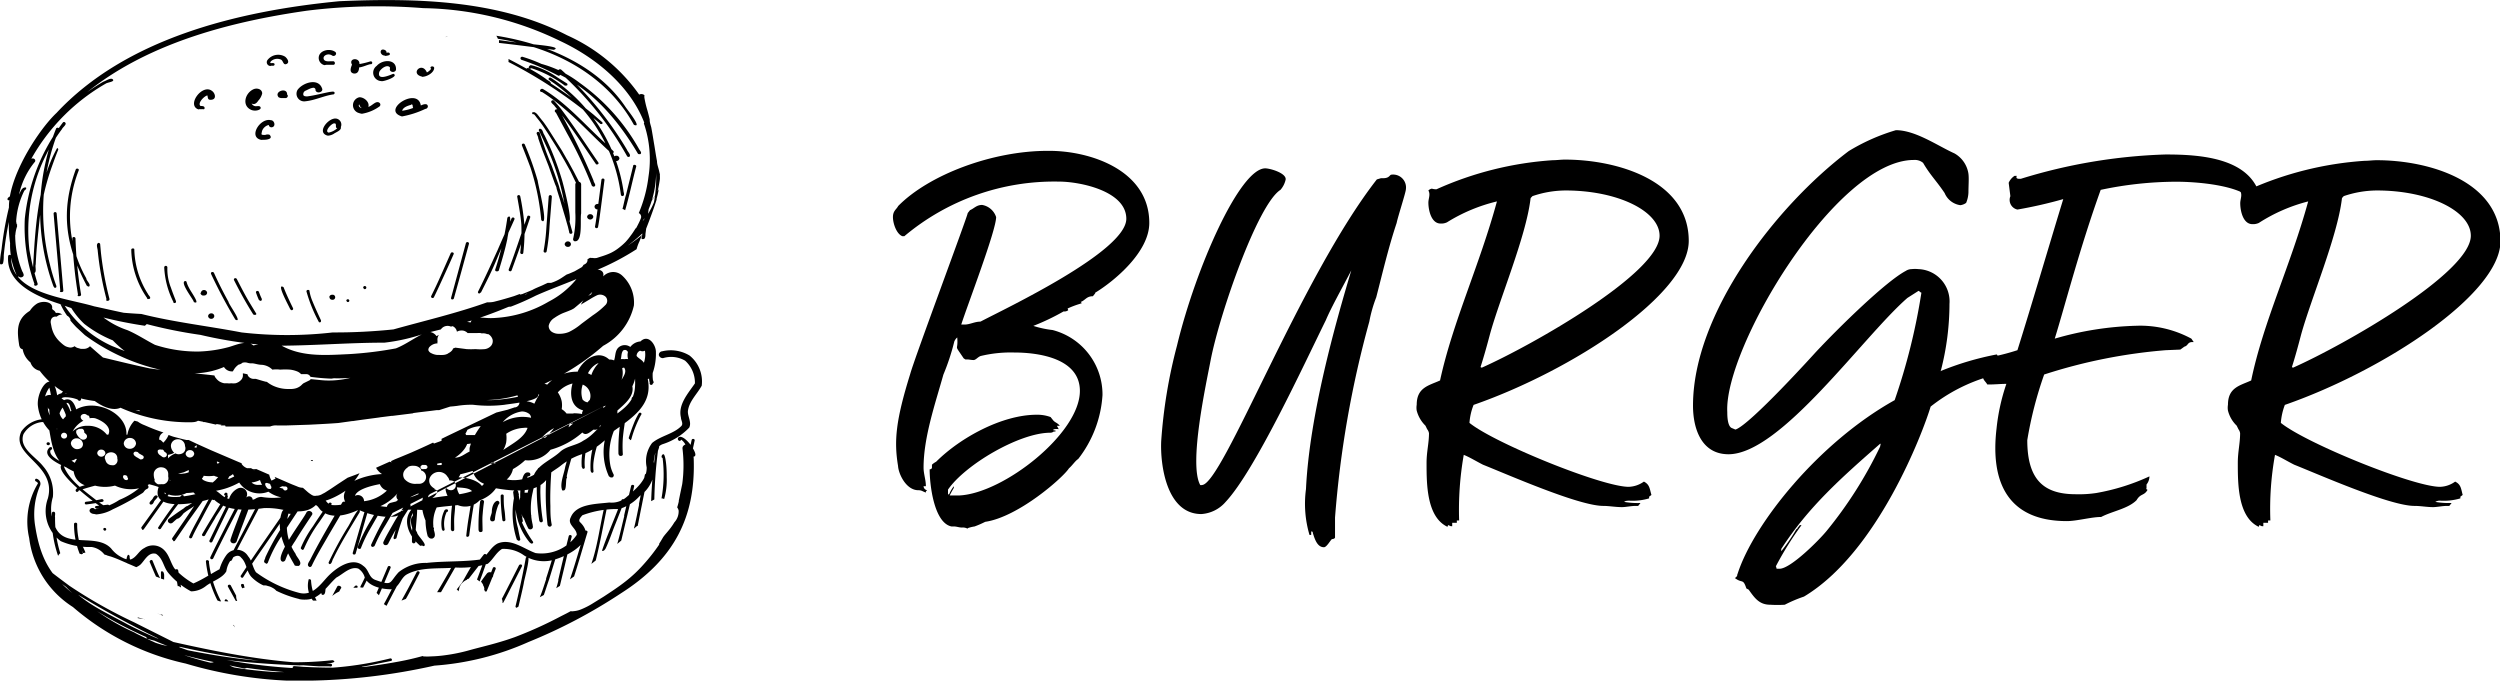 <svg id="レイヤー_1" data-name="レイヤー 1" xmlns="http://www.w3.org/2000/svg" viewBox="0 0 205.67 55.99"><path d="M18.44,22.7C16.59,20.5,20,15,21.82,13.29,27.48,7.22,36.57,4.92,45.09,4.1,51.43,3.82,58.22,4,63.82,6.9a14.52,14.52,0,0,1,6.41,5.6l.15.53c.06.25.13.49.19.74,0,0,0,0,0,.06,0,.2.09.4.13.61.09.47.17.93.25,1.4v0l0,.05a2.19,2.19,0,0,0-.26.41c-.08-.49-.17-1-.27-1.47-.93-3.28-3.86-5.91-7.17-7.46A26.62,26.62,0,0,0,52,4.67a47.17,47.17,0,0,0-9.58.21C34.59,6,26.68,8.37,21.68,14.14c-1.52,1.55-4.55,6.56-3.09,8.36h0a2.09,2.09,0,0,0-.08.23Zm21.13,9.74a36.66,36.66,0,0,1-5.91-.89,38.75,38.75,0,0,1-7.82-1.95l1.26.11c.57.05,1.13.09,1.7.12,2.7.68,5.55,1,8.25,1.52a32.91,32.91,0,0,0,7.49,0,46.8,46.8,0,0,0,5-.25c2.57-.72,5.2-1.33,7.71-2.23l.19,0a1.84,1.84,0,0,0,.47-.07c.52-.13,1-.27,1.55-.44l.46-.17h0a2.55,2.55,0,0,0,1-.05c.22-.05.45-.1.67-.17l.15,0a38.31,38.31,0,0,1-7.47,2.9.67.67,0,0,0-.28-.06.66.66,0,0,0-.55.29l-1.32.33a15.54,15.54,0,0,1-3.32.76c-3.06,0-6.12.27-9.18.25ZM18.17,22a6.29,6.29,0,0,0,.12-1.37c0-.11-.08-.37-.26-.23s-.26.07-.24-.06a.39.39,0,0,1,.56-.14c.4.43.15,1.06.11,1.56a4.14,4.14,0,0,0,.12.86,2.63,2.63,0,0,0-.15.74A3.57,3.57,0,0,1,18.17,22ZM32,34.71a16.78,16.78,0,0,1-7.85-3.14l-.72-.67c-.16-.17-.32-.35-.47-.53a.29.29,0,0,0,0-.09.54.54,0,0,0-.27-.31,5.86,5.86,0,0,1-.54-.94h0a2.3,2.3,0,0,0,.34.12,9.16,9.16,0,0,0,3.88,3.31c3,1.2,6.79,2.75,9.79.87a.29.29,0,0,1,.35,0c.21.19,0,.39-.21.51a6.5,6.5,0,0,1-3.54.87C32.52,34.74,32.26,34.73,32,34.71Zm-.33-.2A8.14,8.14,0,0,1,26.45,32a9.65,9.65,0,0,1-2.34-1.35A6.29,6.29,0,0,1,23,29.28c.45.09.91.13,1.37.18l.41,0a4.06,4.06,0,0,0,.41.25,6.83,6.83,0,0,0,2.46,1.45c.8.34,1.51.82,2.27,1.21a11.22,11.22,0,0,0,3.59.55A10.72,10.72,0,0,0,36,32.55c.66-.19,1.63-.66,2.14,0,.37.18.14.44.07.71a1.28,1.28,0,0,1-.39.61H37.6a.73.73,0,0,0-.56,0,1.2,1.2,0,0,0-.36.22,1.3,1.3,0,0,0-.28.34.75.75,0,0,0-.07.12.76.76,0,0,1-.74-.37c-1.13.1-2.26.35-3.4.34A4.35,4.35,0,0,1,31.68,34.51Zm12.76.64A16.56,16.56,0,0,1,42.71,35a.36.36,0,0,0-.32-.22l-.38,0-.07,0h0a.9.9,0,0,0-.29-.21,2.3,2.3,0,0,0-.6-.16,5.77,5.77,0,0,0-.83,0,2.32,2.32,0,0,0-.64,0,1.39,1.39,0,0,0-.9-.4c-.24,0-.48-.09-.73-.12l-.26,0a.61.61,0,0,1,.11-.54l-.56.22c0,.3-.38.49-.7.43s-.5.13-.76.17a.41.41,0,1,1-.12-.81l.36-.07a2.08,2.08,0,0,1,.91-.5,5.51,5.51,0,0,1,1.58-.46.61.61,0,0,1,.53-.41.74.74,0,0,1,.49.13A1.08,1.08,0,0,1,40,32h.5a.12.12,0,1,1,0,.23H40c1.75,1.17,3.86,1,5.92.9a30.42,30.42,0,0,0,3.82-.47c.92-.36,1.67-1,2.6-1.35a.78.78,0,0,1,.82.5.59.59,0,0,0,0,.37l0,.07a.92.92,0,0,0-.68.32.39.39,0,0,0,0,.45,2.06,2.06,0,0,1-.78.4,14.17,14.17,0,0,1-7.07,1.7Zm12.8-3.67a.87.87,0,0,0-.32-.06h-.14A1.79,1.79,0,0,1,56,31a1.91,1.91,0,0,1-.37.38.86.86,0,0,0-.2-.13s0,0,0-.05c.17-.13.25-.31.42-.43,0-.71.72-.66,1.38-.61a4.79,4.79,0,0,0,.63,0,9.76,9.76,0,0,0,4.44-1.34A7.14,7.14,0,0,0,64.56,27l.17-.23c.36-.2.72-.43,1.06-.66l0,0a.77.77,0,0,1,.23.19.55.55,0,0,1,.58-.05c.9.49-1.29,2.37-2.21,3.12l-.18.1c-.31.14-.64.25-1,.4a4.19,4.19,0,0,0-.58.34,1.25,1.25,0,0,0-.4.43,7,7,0,0,1-3.12.6,8.69,8.69,0,0,1-1.82.25Zm-38.47,1c-.16-1.09-.33-2.15.82-2.88a1.32,1.32,0,0,1,.83-.3c.23.07.52.15.56.38s-.09.25-.2.15,0-.16-.13-.2c-.63-.2-1.3,1-1.35,1.43s.47,1.53-.16,1.67h0A.31.31,0,0,1,18.77,32.44ZM35.69,39,34,38.72l-.77-.15-.41-.1-1.51-.41h0a5.49,5.49,0,0,0-.7-.17.78.78,0,0,0-.5,0,.38.38,0,0,0-.18.25,16.89,16.89,0,0,1-2.43-.92c-.71.86-1.93.24-2.63-.3a11.52,11.52,0,0,1-2.8-1c-.51-.16-.85-.7-.52-1.14a.66.66,0,0,1-.43-.29l-.05-.07a1,1,0,0,1-1.39-.6c-.94-.78-.7-1.88-.5-2.88.06-.82.76-2,1.85-1.86a.8.8,0,0,1,.57.73.61.61,0,0,1,.68.07h-.08a.64.64,0,0,0-.36.17.44.44,0,0,0-.39.1.53.53,0,0,0-.1.44l.06.31a2.41,2.41,0,0,0,.24.65,2.46,2.46,0,0,0,.45.57c.23.21.54.51.91.47a.64.64,0,0,0,.3-.11h0a.62.62,0,0,0,.3.16l.21.06.18,0h.07a.68.68,0,0,0,.4-.13,5,5,0,0,0,.4.66c1.54.36,3.07.75,4.63,1.08,1.76.25,3.54.37,5.31.58a.6.6,0,0,0,.14.24,1.09,1.09,0,0,0,.27.25,1.22,1.22,0,0,0,.39.15l.15,0,.11,0a1.12,1.12,0,0,0,.32,0h0a1.47,1.47,0,0,0,.36,0,.93.93,0,0,0,.51-.34.58.58,0,0,0,.09-.4l0,0,0-.07h.05l.33.07a.42.42,0,0,0,.1.2.57.57,0,0,0,.45.18h.14c.28.08.55.17.84.24l.06,0a2.54,2.54,0,0,0,.51.32,2.93,2.93,0,0,0,1.13.27H41a1.57,1.57,0,0,0,.53-.06,1.13,1.13,0,0,0,.51-.33h0l.1-.08.45-.22a.28.28,0,0,0,.14-.12l.72.07c2.9.34,5.41-1.31,7.83-2.48a14.71,14.71,0,0,1,2-1.23l0,0a.66.66,0,0,0-.1.56.93.93,0,0,0-.74.32.44.44,0,0,0,.22.63,1.28,1.28,0,0,0,.47.14l.16,0a1.86,1.86,0,0,0,.33,0A.91.91,0,0,0,54,33.1l.07-.05a.9.9,0,0,0,.27-.2.4.4,0,0,0,.1-.18l.19-.07.92.12a6,6,0,0,0,.74,0,4.07,4.07,0,0,0,.78,0,.84.84,0,0,0,.49-.26.61.61,0,0,0,.14-.5.73.73,0,0,0-.75-.56,4.55,4.55,0,0,0-.53,0h-.51l-.27,0a.66.66,0,0,0-.52-.21.72.72,0,0,0-.36.1h0a.6.6,0,0,0-.51-.5,2.2,2.2,0,0,1,2.49.15c1.78-.44,3.58-.78,5.35-1.25a4.67,4.67,0,0,1,2.06-.2c-.26.11-.54.21-.8.33a4.19,4.19,0,0,0-.58.34,1,1,0,0,0-.46.64.58.58,0,0,0,.29.52,1,1,0,0,0,.5.14h.1a2,2,0,0,0,.78-.15A4.92,4.92,0,0,0,65,30.64l.94-.7A6.38,6.38,0,0,0,67,29.07a.49.49,0,0,0,0-.65.66.66,0,0,0-.71-.13,5.79,5.79,0,0,0-.64.36l-.49.29a1.37,1.37,0,0,0-.2.13,1.59,1.59,0,0,1,.84-.85,1.23,1.23,0,0,1,.41-.55,1.13,1.13,0,0,1,.38-.61,1.1,1.1,0,0,1,.64-.61,1.08,1.08,0,0,1,1.09.19,3,3,0,0,1,1,2.49,5,5,0,0,1-2.53,3.32A19.83,19.83,0,0,1,62,35.55a16.15,16.15,0,0,1-2.25.88.58.58,0,0,0-.55-.27,2.7,2.7,0,0,0-.41.06l-.29.09-.35.1-.55.17-1.15.36-.84.25,0,0a.46.46,0,0,0-.45-.08l-.14.06c-.29.08-.57.19-.85.29l-.87.28,0,0-.2,0-.47.06-1,.12-2.07.27c-1.09.14-2.19.27-3.27.43L45,38.8c-.8.06-1.6.1-2.4.14h0L40.77,39l-.13,0c-.23,0-.45,0-.68,0a1.22,1.22,0,0,0-.57.09H37.27c-.51,0-1,0-1.54,0Zm6.85-.1Zm0,0h0Zm0,0Zm-9.74-.47h0Zm-10.39-8.2Zm33.4,1.19h0ZM37.36,34.82Zm0,0h0ZM27.22,37.18c-1.86-.11-3.91-.2-5.4-1.31-2-1.46-3.2-4.13-2.18-6.32a1.91,1.91,0,0,1,.5-.52c.44-.34,1.5-.25,1.3.42a.55.55,0,0,1,.37.49l0,.11a.42.42,0,0,0-.36.11.52.52,0,0,0-.1.43l.06.32a2.48,2.48,0,0,0,.24.64,2.51,2.51,0,0,0,.45.58,1.31,1.31,0,0,0,.91.47.64.64,0,0,0,.3-.11h0a.72.72,0,0,0,.3.16l.21.06a.53.53,0,0,0,.18,0h.07a.61.61,0,0,0,.5-.23s0,0,0,0c.77.68,1.54,1.34,2.34,2a13.52,13.52,0,0,0,1.17.81c.42.23,1,.5.94,1,0,.71-.77.89-1.45.89Zm-5-3.26a4.7,4.7,0,0,0,3.25,1.35c-.18-.16-.36-.32-.53-.49l-.27-.25c-1.88.3-4.23-3.18-4-4.65C20.16,31.39,21.15,32.83,22.23,33.92Zm-1.44-4.33a.64.64,0,0,1,.29-.16v0A.45.45,0,0,0,20.79,29.59ZM46.78,46c-.9,0-1.63-.88-1.18-1.63-1,.68-2.77,1.53-3.76.41a2.71,2.71,0,0,1-2.59-.33,2,2,0,0,1-2.4-.75,5.91,5.91,0,0,1-2,.69c-.49.53-1.64.64-1.91-.14-.9.88-2.47.6-2.73-.42a.59.59,0,0,0,.23,0,.85.85,0,0,0,.22,0,.51.51,0,0,0,.35-.62.42.42,0,0,1,0-.1h0V43h0a.54.54,0,0,0-.5-.55.6.6,0,0,0-.68.44,1.07,1.07,0,0,0,0,.31,1,1,0,0,0,.08.3,3,3,0,0,1-3.28.45,3.29,3.29,0,0,1-1.65,0,1.39,1.39,0,0,1-1.49-2.16.18.18,0,0,0-.07-.05,1,1,0,0,1-1.4-.28,2.16,2.16,0,0,1-.14-2.18,1.72,1.72,0,0,1-1.14-2.5c.17-.32.73-.42.9-.05l.08,0a.57.57,0,0,1,.27,0,1.37,1.37,0,0,1,1.44-.84c.13,0,.26.11.26.24s-.23.14-.25,0a1.06,1.06,0,0,0-1.2.65l.2.14c.59-.27.88.34,1,.76,1.65-.93,4.22.35,4.13,2.08l.08,0a2.18,2.18,0,0,1,.58-1.15h0l.27.07a2.32,2.32,0,0,0,.56.3l.35.15c.4.17.8.32,1.21.45a.59.59,0,0,0-.35.6l.07,0a1,1,0,0,1,.26.24,1.84,1.84,0,0,0,.44-.64,3.89,3.89,0,0,0,.44.16l.77.2.27.06,0,0,0,0,.18,0,.23.11.47.22,1.11.5,2.34,1,.2.08a.14.14,0,0,1,0,.06.91.91,0,0,0,.43.34.38.38,0,0,0,.17,0,.29.29,0,0,0,.16,0l.15.08a.41.41,0,0,0,.21,0h0c0,.06-.09.11-.13.16a.75.75,0,0,0,.15-.16h.07l1.06.46a1.47,1.47,0,0,0,.19.49l.33-.17-.08-.14,1.41.61.43.17a1.18,1.18,0,0,0,.49.12l.33.29a2.34,2.34,0,0,0,.31.24.94.94,0,0,0,.22.12.6.6,0,0,0,.26,0h.07a1,1,0,0,0,.44-.16,1.73,1.73,0,0,0,.27-.15l.39-.25.58-.39.81-.53.62-.23.36-.14a3.7,3.7,0,0,1-.43.63A6.13,6.13,0,0,1,48.6,43a1.3,1.3,0,0,1-.35-.31.77.77,0,0,1-.14-.21l.47-.21.65-.29.16.06h0l-.06-.1.34-.16.47-.19.84-.35c.61-.27,1.22-.54,1.82-.83l.07.08.63-.23a.94.94,0,0,1,0-.16l.49-.24,2.86-1.37L58,37.94l.39-.1.53-.13.6-.2.06,0a.42.42,0,0,0,.31-.52l.33,0a2.11,2.11,0,0,1,.74.14l.17.08.15-.31c.08-.14.16-.29.25-.43a2.08,2.08,0,0,0-1.66.49.42.42,0,0,0-.08-.12,0,0,0,0,0,0,0,.54.54,0,0,0-.6-.61h-.14a3.2,3.2,0,0,1,3.14-.59,3.28,3.28,0,0,1,2.5-1.06c.36-.89,1.63-1.9,2.6-1h.09a.87.87,0,0,1,.31.07c.12-.34.07-.71.3-1a.77.77,0,0,1,1.15,0A1.52,1.52,0,0,1,69.45,34a2.9,2.9,0,0,1-.26,1.78c.18.84-.66,1.47-1.23,2A1.16,1.16,0,0,1,66.53,39l0,0a.45.45,0,0,1-.3.34.42.42,0,0,1-.22,0c-.26.16-.63.57-.93.24A6.63,6.63,0,0,1,62.46,41a2.33,2.33,0,0,1-2.09.86,5,5,0,0,1-1,.73c-.34,1.58-2.89,1.85-3.31.15l-.23.07c-.27.08-.53.15-.8.21,0,.08-.09.17-.13.25.92,0,2.41.47,2,1.5a1.63,1.63,0,0,1-3.08-.55l.08-.06a.5.5,0,0,0,.37.17.4.4,0,1,0,0-.8.27.27,0,0,0-.13,0,.65.65,0,0,0-.16-.32.79.79,0,0,0-.31-.29.83.83,0,0,0-1.16.43.66.66,0,0,0,.08.56,1,1,0,0,0,.36.3,6.66,6.66,0,0,0-2,.68c-.14.09-.26.19-.39.28-.5.29-1-.21-.67-.61a3.88,3.88,0,0,1-3,1.41Zm.36-.77A3.24,3.24,0,0,0,49,44.36a.88.88,0,0,1-.58-.53c-.62.11-2.21.47-2.05,1.17,0,0,0,0,0,0A.82.82,0,0,0,47.14,45.24Zm8.27-.35a.86.86,0,0,0,.66-.39c-.24-.38-.87-.35-1.31-.4a1.28,1.28,0,0,0,.18.54l0,0h0l0,0A.7.7,0,0,0,55.41,44.89Zm-15.26-.78a1.6,1.6,0,0,0,.31.1.18.18,0,0,0,.18.15.21.21,0,0,0,.18-.11h0v-.05a.17.17,0,0,0-.18-.17h-.11L40.41,44ZM39,43.76a.29.29,0,0,0,0,.16.74.74,0,0,0,.14.22.21.21,0,0,0,.17.08.22.22,0,0,0,.13,0,.18.18,0,0,0,0-.26l0,0h0v0a.2.2,0,0,0-.15-.19h-.06A.2.2,0,0,0,39,43.76ZM31.61,44a1.13,1.13,0,0,0,.71-.29,2.18,2.18,0,0,1-.95-.11,1.71,1.71,0,0,1-.23-.13A.45.45,0,0,0,31.61,44Zm6.27-.29a.78.78,0,0,0,.57.18l.28,0a2,2,0,0,1-.17-.4A2,2,0,0,1,37.88,43.69Zm-3.23,0,.22-.19.25-.27a1.35,1.35,0,0,1-.34-.11,3.1,3.1,0,0,1-.86,0h0c0,.08-.09.16-.14.24a.5.5,0,0,0,.13.12l0,0,0,0A1.53,1.53,0,0,0,34.65,43.68Zm16.07-1.26a.88.88,0,0,0-.33.36.62.62,0,0,0,.06.6,1.15,1.15,0,0,0,1,.39h.19a.56.56,0,0,0,.17-1.1.41.41,0,0,1,0-.09.72.72,0,0,0-.59-.29A.84.84,0,0,0,50.72,42.42Zm-23.42.72a.33.33,0,0,0,0,.14.45.45,0,0,0,.1.14.16.16,0,0,0,.14.07.17.17,0,0,0,.12,0,.15.15,0,0,0,0-.23l0,0a.18.18,0,0,0-.16-.19h0A.19.19,0,0,0,27.3,43.14Zm9-.14a1.48,1.48,0,0,1-.27.16.82.82,0,0,1-.12.2l.13,0,.4-.19L36.33,43Zm-4-.18a4.15,4.15,0,0,1-.48.11,1.26,1.26,0,0,0,.43,0,1.35,1.35,0,0,0,.45-.11v-.18Zm19.57-.57h0a.16.16,0,0,0-.1.2.21.21,0,0,0,.1.11.69.69,0,0,0,.2,0h.06a.19.19,0,0,0,.21-.16.19.19,0,0,0-.18-.18H52a.15.15,0,0,0-.09,0ZM25.9,42a.53.53,0,0,0,.45.27.71.71,0,0,0,.2,0,.44.44,0,0,0,.27-.55.46.46,0,0,0-.25-.45.59.59,0,0,0-.63.07.43.43,0,0,0-.12.47v0h0s0,0,0-.06A1.06,1.06,0,0,0,25.9,42Zm27.24.14s0,.08,0,.12l.22,0,.1,0,.08-.08,0,0a.86.86,0,0,0-.07-.1Zm-18.06,0,.16-.07-.16-.1L35,42l0,0h0A2.14,2.14,0,0,0,35.08,42.18Zm-2.92-.11.15,0s0,0,0,0Zm25.23.12h.12l.19,0,.3-.06-.12,0-.2-.08A2.9,2.9,0,0,1,57.39,42.19Zm-29.24-.85a.3.3,0,0,0,.1.2l.08.06a.57.57,0,0,0,.13.08l.25.15a.14.14,0,0,0,.09,0,.2.2,0,0,0,.17-.09.16.16,0,0,0-.07-.23l-.21-.12h0a.5.5,0,0,1-.12-.08h0l0,0h0v0a.18.18,0,0,0-.17-.1A.18.18,0,0,0,28.15,41.34Zm3.08-.66a.77.77,0,0,0,.16.48.37.37,0,0,0,.12.13,1.77,1.77,0,0,1-.52.17,2.81,2.81,0,0,1,0,.29,1.68,1.68,0,0,1,.62-.41.5.5,0,0,0,.27.07.66.66,0,0,0,.27-.06.47.47,0,0,0,.24-.61h0a.56.56,0,0,0-.57-.56h0A.55.55,0,0,0,31.23,40.68Zm1.21.7a.36.36,0,0,0,.71,0,.33.33,0,0,0-.35-.31A.34.34,0,0,0,32.44,41.38Zm-7.27-.05a.34.34,0,0,0,.67,0,.32.32,0,0,0-.34-.3A.31.31,0,0,0,25.17,41.33Zm5-.27a.29.29,0,0,0,0,.24.45.45,0,0,0,.1.14l.22.16a.25.25,0,0,0,.34,0,.21.21,0,0,0,0-.31l-.1-.07,0,0-.06-.05a.21.21,0,0,0-.12-.14l-.12,0A.3.3,0,0,0,30.14,41.06Zm25.43-.49a1.72,1.72,0,0,1-.23.42,2.77,2.77,0,0,1-.68.64l-.09.06c.48,0,.79-.31,1.2-.5,0-.09,0-.17,0-.25s.07-.27.11-.41ZM23,40.46a.51.51,0,0,0,.2.37.45.45,0,0,0,.32.12.61.61,0,0,0,.3-.08.39.39,0,0,0,.11-.54.35.35,0,0,0-.05-.08h0a.49.49,0,0,0-.39-.19h0A.46.46,0,0,0,23,40.46Zm4.35,0a.47.47,0,0,0,.48.46.5.5,0,0,0,.53-.42.48.48,0,0,0-.48-.47A.49.49,0,0,0,27.35,40.51Zm5.83.29,0,.07.17,0,0-.13,0-.07Zm25.63-1.11a2.48,2.48,0,0,1,0,.77,2.16,2.16,0,0,1-.24.61c.78-.54,1.73-1,2-1.82a1.15,1.15,0,0,0-.31,0A2.8,2.8,0,0,0,58.81,39.69Zm-35.3-.3a.31.31,0,0,0-.05.32,1.06,1.06,0,0,0,.35.44.3.3,0,0,0,.21.07.3.3,0,0,0,.22-.08.25.25,0,0,0,0-.38l-.14-.13,0-.05h0a.27.27,0,0,0-.15-.25.4.4,0,0,0-.15,0A.31.31,0,0,0,23.51,39.39Zm-1.32.52a.25.25,0,0,0,.26.22.23.23,0,0,0,.24-.23.25.25,0,0,0-.5,0Zm3.77-.1.12,0c.32-.64-.49-1.15-1.08-1.35a1.2,1.2,0,0,0-.46,0,.25.25,0,0,0-.12-.24l-.07,0a.32.32,0,0,0-.3-.11.3.3,0,0,0-.22.14.26.26,0,0,0,0,.21.39.39,0,0,0,.2.2,2.18,2.18,0,0,0-.89.89,1.72,1.72,0,0,1,1.27-.47A1.94,1.94,0,0,1,26,39.81ZM61.75,40a1,1,0,0,0,.29,0,6.42,6.42,0,0,0,.71-.78A3.56,3.56,0,0,0,61.75,40Zm-6.12-.66a2.7,2.7,0,0,1-.17.34l.06.11.26,0,.46,0q.16-.28.36-.57l.12-.16A2.32,2.32,0,0,0,55.63,39.36Zm8.59-.48-.19,0a1.9,1.9,0,0,1-.09.29l.08-.06.31-.25Zm-5.72-.11v0a3.28,3.28,0,0,1,2.36-.38.47.47,0,0,0-.14-.31l0,0,0,0a1,1,0,0,0-.62-.21A2.53,2.53,0,0,0,58.5,38.77ZM22.07,38a1,1,0,0,0,.29.5,2.61,2.61,0,0,1,.22-.24,1,1,0,0,0,0-.15,6,6,0,0,0-.26-.58A1.79,1.79,0,0,0,22.07,38Zm-.55.49c0-.44.23-.85.26-1.29a.23.23,0,0,0-.07.07c.09.76-.89.55-.53-.11a.09.09,0,0,0,0,0A1.15,1.15,0,0,0,21.52,38.44Zm1.13-1.3,0,0a3.08,3.08,0,0,1,.32.66l.08-.05c-.12-.21-.09-.66-.4-.66ZM64.4,38q.33,0,.66.06a.5.5,0,0,1,0-.12,1.42,1.42,0,0,1,.08-.18c-1.06-.29-1.1-1.41-.87-2.21a2.42,2.42,0,0,0-1.21.73,2,2,0,0,1,.32.73,2,2,0,0,1,0,.65,1.54,1.54,0,0,1,.4.36l.51,0Zm2.41-.56a.69.69,0,0,0,0,.13l.21-.2h0Zm-1.73-.6a.65.65,0,0,0,.43.26,1.62,1.62,0,0,1,.18-.2,1,1,0,0,0-.58-1.26A1.9,1.9,0,0,0,65.08,36.81Zm3.28-2.52a1.64,1.64,0,0,1-.06.93l0,0c.19-.31.45-.68.22-1h0A.23.23,0,0,0,68.36,34.29Zm-2.06-.41h0a1.83,1.83,0,0,0-.76.8,2.44,2.44,0,0,1,.28.14,2.41,2.41,0,0,1,.27-.56,1.76,1.76,0,0,1,.33-.4Zm2.67-.3c0-.27-.1-1-.53-.78-.17.21-.13.48-.2.72a.92.92,0,0,1,.29,0A1,1,0,0,1,69,33.58ZM35.69,39,35.31,39l.38-.2a.94.94,0,0,0-.76.13L34,38.72l-.12,0c.49-1,2.23-1,3.18-.2a1.79,1.79,0,0,1,1.21.51h-1c-.51,0-1,0-1.54,0ZM51.17,38l-1.69.21H49.4a2.84,2.84,0,0,0-1,.13c-.73.1-1.47.19-2.19.3h-.06C47.3,37.31,49.78,36.68,51.17,38Zm-21.64.12a2.24,2.24,0,0,1,.52-.06.34.34,0,0,0-.09.18h0Zm25.16-.88-.57.19-.87.29,0,0-.2,0c-.16,0-.31,0-.47.06l-.77.09A2.72,2.72,0,0,1,54.69,37.21ZM42.75,41.92a.21.21,0,0,1,0-.06h.16a.64.64,0,0,1,0,.07Zm11.08,2.15h0ZM30.57,41.28h0v0Zm-2,.06Zm0,0h0Zm0,0h0Zm-4.5-1.74h0Zm-.12.86s0,0,0-.06h0v.05Zm-.07-.2h0ZM67,37.34,48.85,46.51a6.75,6.75,0,0,1-2.18-.57c-.89.42-2.18.79-3,.12-.22-.13-.3-.42-.52-.51-.73.71-1.75.54-2.75.38a6.25,6.25,0,0,0-1.52-.13c-1.45.21-3.18.3-4.22-.82-1.17.44-5.16,1.2-4.44-.91-2.42-.88-5.32-.2-7.55-1.59-1.09-.71-1.25-2-1.44-3.07a3.5,3.5,0,0,1-.94-2c-.16-1.26,1.21-3.3,1.58-.89.38-.31.91-.13,1.36,0,.21,0,.83.2.53.45a.17.17,0,0,1-.2-.1,2.83,2.83,0,0,0-1.08-.19.71.71,0,0,0-.55.39c0,.39.33,1.3-.27,1.4a.37.37,0,0,1-.36-.25,1.41,1.41,0,0,1,.1-1.1,4.93,4.93,0,0,0-.17-1.23h0A2.26,2.26,0,0,0,21,38.16c.26.49.83.79.9,1.35.28,4,4.67,3,7.87,3.74a1.6,1.6,0,0,0,.1.31.61.61,0,0,0,.55.33.54.54,0,0,0,.22,0,.63.63,0,0,0,.35-.33c2.09-.47,3.09,0,3,.41s-1.13.88-3.24.36c-.47,1.15,3.28.22,3.78-.07.6,0,.88.69,1.49.78a1.38,1.38,0,0,1,.75-.87.53.53,0,0,1,.56.88,1,1,0,0,0,.82,0,.93.93,0,0,1,.53-.17,5.53,5.53,0,0,0,3-.32.69.69,0,0,1,.09-.42.78.78,0,0,0,.3,0l.33.31a3.55,3.55,0,0,0,.31.23.94.94,0,0,0,.22.12.62.62,0,0,0,.27,0h.06a.54.54,0,0,0,.21,0,1,1,0,0,1,.36.24c.18.17.29.41.55.5h0a3.07,3.07,0,0,0,1.74-.31.49.49,0,0,1,1,0A5.4,5.4,0,0,0,49,45.7a.43.43,0,0,1,.33-.34l.44-.11a.47.47,0,0,1,.37-.16,5.37,5.37,0,0,0,1.45-.43.87.87,0,0,1,1-.71,1,1,0,0,0,.5.37l.06,0c0,.18-.07.41-.42.66,1.4-.3,3.08-.18,4.17-1.07.21-.23.18-.6.51-.73a.53.53,0,0,1,.54.11,3,3,0,0,0,.92.16,3.3,3.3,0,0,0,2.23-.39c.38-.86,1.43-1.23,2.14-1.88.52-.49,1.34-.52,1.92-.93.89-.46,1.34-1.31,2.19-1.82,2.22-1.44,2.17-2,2-4.3a2.71,2.71,0,0,1-.49-.53,1.14,1.14,0,0,1,1-1.51c.67-.66,1.3.33,1.27.9a4.71,4.71,0,0,1-.35,1.92.41.41,0,0,1-.32.27c.43,2.11-1.23,3.17-2.87,4.33a6.27,6.27,0,0,1-2.25,1.77,5.44,5.44,0,0,0-2.06,1.05c-.33.26-.72.46-1,.74a1,1,0,0,1-.21.46c-.92,1.07-2.77.87-4.1.64-1.08,1.57-3.58,1.29-5.36,1.66a.83.83,0,0,1-.65.13,12.78,12.78,0,0,0-1.75,0c0,.44-.47.56-.91.55ZM27.3,43.15a.29.29,0,0,0,0,.13.31.31,0,0,0,.09.14.17.17,0,0,0,.15.07.2.2,0,0,0,.11,0,.16.16,0,0,0,0-.24l0,0a.18.18,0,0,0-.16-.19h0A.19.19,0,0,0,27.3,43.15Zm42.24-9.87c.13.18.38.29.52.46a.44.44,0,0,1,.08.11,2.12,2.12,0,0,0,.09-1l0,0a.44.44,0,0,1-.4,0A.48.48,0,0,0,69.54,33.28Zm-27.75,20a9.07,9.07,0,0,1-1.89-.68,1,1,0,0,0-.29-.23,1.64,1.64,0,0,0-.61-.21l-.16,0a3.3,3.3,0,0,1-1-.71c-.41-.47-.37-1.15-.84-1.58-.17-.24-.48-.14-.67,0A2.05,2.05,0,0,0,35.79,51c-.33.58-1.15.8-1.69,1.22a2,2,0,0,1-1.21.43A6.23,6.23,0,0,1,31,51.11c-.39-.48-.42-1.18-1-1.55h0c-.64-.17-.94.59-1.3.91a1.5,1.5,0,0,1-.32.19L27,50.06a10.08,10.08,0,0,0-1.24-.44A1.65,1.65,0,0,0,24.71,49a5.84,5.84,0,0,1-2.54-.48A3.07,3.07,0,0,1,21.11,45c.76-2.82-3.14-3.49-2.18-5.51a2.38,2.38,0,0,1,1.71-1,.12.12,0,1,1,0,.23,2,2,0,0,0-1.54,1c-.4,1.14,1,1.84,1.62,2.64a3.33,3.33,0,0,1,.8,2.53,3.37,3.37,0,0,0,.25,2.57c.84,1.67,3.37.38,4.55,1.67a2.52,2.52,0,0,0,.95.76,1.13,1.13,0,0,0,.67.13c.47-.18.64-.7,1.1-.93a1.28,1.28,0,0,1,1.65.18c.42.43.5,1,.83,1.49A6.17,6.17,0,0,0,33.08,52c.77-.33,1.42-.78,2.15-1.17a3.77,3.77,0,0,1,.56-1.16,1.07,1.07,0,0,1,1.79.09c.34.39.37.92.65,1.32a10.45,10.45,0,0,0,3.54,1.69c1.09.29,1.74-.66,2.33-1.3s2-1.74,2.95-.92c.5.34.43.95,1,1.16,1.46.52,1.1.24,1.92-.64a3.54,3.54,0,0,1,2.3-.76c1.51-.17,3.06-.07,4.54-.3.48-.37.73-1,1.3-1.3,1.1-.45,2.14.44,3.12.79A3.51,3.51,0,0,0,64.62,48c0-.56-.82-.83-.49-1.45.45-1.1,2.06-1.08,3.17-1.21a1.82,1.82,0,0,0,1.38-.42c.79-.68,1.73-1.43,1.69-2.48a2.46,2.46,0,0,1,.45-2c.69-.58,1.73-.73,2.37-1.36.24-.2,0-.49,0-.73-.26-1.06.6-2,1.15-2.81a2.44,2.44,0,0,0-.81-1.87,2.28,2.28,0,0,0-1.8-.21.33.33,0,0,1-.36-.25.3.3,0,0,1,.28-.31,3,3,0,0,1,2.25.35,2.74,2.74,0,0,1,1,2.48c-.39.71-1.07,1.31-1.14,2.13,0,.45.32.89.11,1.32a5.19,5.19,0,0,1-2.18,1.36c-.62.22-.66.94-.74,1.44a2.77,2.77,0,0,1-1.15,2.82,3.57,3.57,0,0,1-1.72,1.08,8,8,0,0,0-3,.51c-.12.14-.35.38-.21.55,1.54,1.45-.86,2.81-2.32,3.16a3,3,0,0,1-2.27-.41,2.83,2.83,0,0,0-1.81-.53c-.5.31-.73.86-1.17,1.22a7.8,7.8,0,0,1-2.61.31c-1.37.13-2.88-.08-4.06.57-.54.32-.6,1.09-1.28,1.22-.84,0-2-.29-2.21-1.09a1.28,1.28,0,0,0-.49-.61c-.66-.22-1.27.46-1.8.73-.77.67-1.38,1.83-2.56,1.82A2.18,2.18,0,0,1,41.79,53.29Zm-16.89-7c-.21,0-.47-.19-.32-.39a.25.25,0,0,1,.4,0,4.78,4.78,0,0,0,2-.76A6.55,6.55,0,0,0,28.81,44a.82.82,0,0,1,.26-.14c.26-.1.45.25.2.36s-.23.26-.39.35a20.3,20.3,0,0,1-2.43,1.33,3.23,3.23,0,0,1-1.36.42Zm6.73.38c-.13-.2.27-.34.37-.5s.39-.48.57-.53c.36.08-.19.46-.29.59s-.36.47-.56.46A.15.15,0,0,1,31.63,46.64Zm4-2a.13.13,0,0,1,.26,0,.13.13,0,0,1-.13.11A.12.12,0,0,1,35.61,44.63ZM31.06,47a.19.19,0,0,1,0-.31,22.4,22.4,0,0,1,2.78-1.8,1,1,0,0,1,.88-.06c.08.06.2.22.06.29s-.17-.08-.24-.13c-.68,0-1.2.54-1.72.86s-1,.75-1.45,1.15a.27.27,0,0,1-.17.06A.23.23,0,0,1,31.06,47Zm5.25,1.69a.24.24,0,0,1-.18-.29c.18-.57.4-1.12.61-1.67s.38-1,.54-1.46a.48.48,0,0,1,.23-.4c.31-.17.63.25.31.42-.36,1.09-.81,2.15-1.18,3.24a.27.27,0,0,1-.26.17Zm5.08,1.77c-.75-1.28-1.53-2.77-1.06-4.23a.63.63,0,0,1,.76-.46c.43.08.21.62-.19.48a4,4,0,0,0,.58,3.3c.08.3.64.74.28,1a.32.32,0,0,1-.14,0A.27.27,0,0,1,41.39,50.49Zm3.21-4.26a.12.12,0,0,1,.13-.11.11.11,0,0,1,.12.11.12.12,0,0,1-.13.11A.12.12,0,0,1,44.6,46.23Zm-15.07-.7c-.19-.15.14-.35.21-.49s.19-.32.36-.23-.2.34-.26.49-.13.24-.25.24Zm-.7,2a.11.11,0,0,1,0-.16l1.56-2.16c.52-.72,1-1.45,1.57-2.17a.14.14,0,0,1,.17,0c.06,0,.09.11,0,.16-.53.71-1,1.42-1.54,2.13L29,47.54a.17.17,0,0,1-.11.06Zm1.38,0a.1.1,0,0,1,0-.15c.4-.62.83-1.23,1.28-1.82.2-.26.39-.52.59-.77a.14.14,0,0,1,.18,0,.11.11,0,0,1,0,.16c-.65.83-1.29,1.68-1.85,2.56a.14.14,0,0,1-.12.06Zm1.18.93a.12.12,0,0,1-.05-.16l1.08-1.57,1.35-2a.12.12,0,0,1,.17,0A.11.11,0,0,1,34,45L32.64,46.9l-1.08,1.58a.14.14,0,0,1-.11.05Zm1.41-.15a.11.11,0,0,1-.06-.15c.25-.6.59-1.16.89-1.74s.63-1.16.95-1.74a.13.13,0,0,1,.17-.06.11.11,0,0,1,.06.15c-.31.57-.63,1.14-.93,1.72s-.65,1.16-.91,1.76a.14.14,0,0,1-.12.07Zm1.07-.18c-.06,0-.1-.1-.07-.15.61-1.07,1.28-2.1,1.91-3.16.75-.38-.79,1.65-.84,1.84-.28.47-.57.94-.83,1.41a.15.15,0,0,1-.12.07Zm.6.52a.12.12,0,0,1-.07-.15c.61-1.27,1.24-2.54,1.87-3.81a.13.13,0,0,1,.16-.06.11.11,0,0,1,.07.15q-.95,1.9-1.86,3.81a.12.12,0,0,1-.12.07ZM34.54,50a.12.12,0,0,1-.07-.15c.38-.8.79-1.59,1.19-2.38s.86-1.67,1.29-2.51a.14.14,0,0,1,.18-.06.11.11,0,0,1,.06.15l-1.3,2.51c-.4.79-.8,1.58-1.18,2.38a.15.15,0,0,1-.12.07Zm1.53.19A.1.1,0,0,1,36,50q1.19-2.28,2.38-4.55a.15.15,0,0,1,.17-.06.11.11,0,0,1,.06.15c-.79,1.51-1.59,3-2.37,4.54a.13.13,0,0,1-.12.07ZM37,51.48a.1.1,0,0,1,0-.15c.55-.85,1.13-1.69,1.71-2.53l1.84-2.66a.15.15,0,0,1,.18,0,.11.11,0,0,1,0,.16l-1.84,2.66c-.58.83-1.16,1.67-1.71,2.52a.14.14,0,0,1-.11.06Zm2-1.16c-.23-.08,0-.33,0-.47a21.26,21.26,0,0,1,1.86-3.23l.82-1.25a.19.19,0,0,1,.24,0,.14.14,0,0,1,.06.21c-.55.84-1.12,1.67-1.64,2.52a10.5,10.5,0,0,0-1.13,2.18.16.16,0,0,1-.15.1Zm1.39-.12c-.73-.3,1.73-3.45,2-4.06.17-.25.61,0,.44.23-.47.71-.94,1.41-1.38,2.14a6.91,6.91,0,0,0-.8,1.55.24.24,0,0,1-.23.15Zm1.62-1c-.06,0-.11-.09-.09-.14a9,9,0,0,1,1-1.77c.42-.65.85-1.29,1.32-1.91a.14.14,0,0,1,.18,0,.1.1,0,0,1,0,.15c-.35.47-.69,1-1,1.44a11.42,11.42,0,0,0-1.25,2.19.13.13,0,0,1-.13.08Zm.6,1.43c-.25-.14,0-.42.09-.6.8-1.59,1.73-3.13,2.62-4.68.13-.2.49,0,.35.19L44.22,48c-.48.85-1,1.68-1.41,2.56a.18.18,0,0,1-.16.09Zm1.67-.23a.11.11,0,0,1-.07-.14,28.56,28.56,0,0,1,1.56-2.88c.14-.17,1-2,1-1.26-.75,1.26-1.54,2.5-2.17,3.81-.11.14-.11.48-.33.48Zm2-.78a.11.11,0,0,1-.09-.14c.36-1.28.73-2.55,1.1-3.82,0-.06.09-.09.15-.08a.11.11,0,0,1,.09.14c-.37,1.27-.73,2.55-1.1,3.82a.11.11,0,0,1-.12.08Zm.42-.47a.13.13,0,0,1-.1-.16,12.86,12.86,0,0,1,1.09-2.2l.58-1a.17.17,0,0,1,.21-.05.13.13,0,0,1,.05.19l-.92,1.6a10.85,10.85,0,0,0-.74,1.54c0,.06-.07.09-.14.09ZM47.82,49a.15.15,0,0,1-.12-.18,27,27,0,0,1,1.73-3.22c.11-.16.41,0,.29.16-.27.46-.54.94-.82,1.41A12.24,12.24,0,0,0,48,48.88a.17.17,0,0,1-.16.1Zm1-.16a.2.2,0,0,1-.11-.25c.24-.52.53-1,.82-1.52s.66-1.07,1-1.6a.24.24,0,0,1,.31-.07.19.19,0,0,1,.08.27c-.39.58-.75,1.18-1.11,1.77-.27.44-.48.85-.71,1.3a.23.23,0,0,1-.2.11Zm.82-.48a.11.11,0,0,1-.09-.14c.08-.33.18-.65.28-1s.19-.56.3-.84a.12.12,0,0,1,.15-.07.11.11,0,0,1,.09.14,18.86,18.86,0,0,0-.58,1.8.12.12,0,0,1-.12.08Zm1.42.21c0-.92.05-1.84.11-2.77a.16.16,0,0,1,.16-.14.16.16,0,0,1,.16.14c0,.68-.1,1.36-.13,2,0,.25,0,.5,0,.75a.15.15,0,0,1-.3,0Zm.13-2.15a.11.11,0,0,1,.06.21,1.67,1.67,0,0,0,.23,1.17c0,.25,1,1.13.49,1.13C51.53,48.62,50.52,46.7,51.21,46.4Zm.55,2.48c-.94-.78-1.59-2.21-.56-3.14a.53.53,0,0,1,.26-.08.13.13,0,1,1,0,.25.26.26,0,0,0-.15.07,1.56,1.56,0,0,0,0,2,6.19,6.19,0,0,0,.61.65.14.14,0,0,1,0,.21.2.2,0,0,1-.24,0Zm.82-1.33c-.55-.9-1-2.19-.36-3.13.24-.21.56.14.25.28a2.34,2.34,0,0,0,0,1.87,4.45,4.45,0,0,0,.4.82.15.15,0,0,1-.07.22.16.16,0,0,1-.09,0A.17.17,0,0,1,52.58,47.55Zm-.19.58c-.24-.78-.42-2.55.52-3a.34.34,0,0,1,.38.26.32.32,0,0,1-.15.29,2.91,2.91,0,0,0-.3,1.56c-.05.33.37.88-.09,1.05h-.07A.29.29,0,0,1,52.39,48.13Zm1.16-.57a2.46,2.46,0,0,1,.21-1.6.22.22,0,0,1,.18-.08.11.11,0,0,1,0,.22,2.28,2.28,0,0,0-.17,1.43c0,.08-.06.12-.13.12A.11.11,0,0,1,53.55,47.56Zm.73,0c0-.65,0-1.3.1-2a.13.13,0,0,1,.15-.09.11.11,0,0,1,.1.13c0,.32-.05.63-.07.95s0,.65,0,1a.13.13,0,0,1-.26,0Zm1.37.59a.1.1,0,0,1-.1-.12c.05-.47.12-1,.19-1.42s.14-.86.21-1.3c0-.14.27-.11.25,0-.16.91-.29,1.81-.41,2.72a.12.12,0,0,1-.12.1Zm.91-.53a14.61,14.61,0,0,1,.13-2.38.17.17,0,0,1,.18-.13.15.15,0,0,1,.14.17c-.06.35-.09.73-.12,1.08s0,.84,0,1.27c0,.08-.07.12-.15.12A.13.13,0,0,1,56.56,47.65Zm1.09-.75c-.31-.1,0-.56,0-.78s.07-.79.44-.91a.17.17,0,0,1,.11.31,4.23,4.23,0,0,0-.3,1.25.19.19,0,0,1-.18.13Zm1,0a.13.13,0,0,1-.13-.1,16.49,16.49,0,0,1-.14-2,.12.12,0,0,1,.13-.11.11.11,0,0,1,.12.11c0,.39,0,.77.06,1.15s.05.54.08.81a.12.12,0,0,1-.11.13Zm2.12,1.74a5.09,5.09,0,0,1-1.16-2.73c-.08-.45-.14-.91-.2-1.37a.19.19,0,0,1,.19-.21.2.2,0,0,1,.23.16L60,45.75q.07.54.18,1.08a.15.15,0,0,1-.07.15,9.1,9.1,0,0,0,.9,1.57c.06.09,0,.17-.11.17A.13.13,0,0,1,60.81,48.67Zm-1.06-.23a6.93,6.93,0,0,1-.2-3.61.34.34,0,0,1,.2-.24c.15-.05.25.16.09.21a4.79,4.79,0,0,0,0,2.68c.06.32.12.61.19.9a.11.11,0,0,1-.09.14h0A.11.11,0,0,1,59.75,48.44Zm.48-1.85c-1-2.69,1.21-2.18.53-1.38a4.11,4.11,0,0,0,.17,1.21.33.33,0,0,1-.26.4h-.09A.37.37,0,0,1,60.23,46.59Zm.47.94a5.78,5.78,0,0,1-.53-4c.08-.24.17-.69.55-.62a.16.16,0,1,1-.07.31,4.39,4.39,0,0,0,0,3A8.73,8.73,0,0,0,61,47.27a.21.21,0,0,1-.22.28A.13.13,0,0,1,60.7,47.53Zm0-.24a5.09,5.09,0,0,1,.71-4.41.21.21,0,0,1,.28,0,.16.16,0,0,1,0,.25A3.12,3.12,0,0,0,61,44.48a5.82,5.82,0,0,0,0,2.72c0,.13-.08.21-.19.21A.18.18,0,0,1,60.67,47.29Zm.9-.39a16.36,16.36,0,0,1-.13-4.25.13.13,0,0,1,.15-.13c.07,0,.15.06.14.13,0,.7-.1,1.4-.07,2.1a15.2,15.2,0,0,0,.2,2.12c0,.09-.07.14-.15.14A.13.13,0,0,1,61.57,46.9Zm.68.34a21.53,21.53,0,0,1-.08-4.32.19.19,0,0,1,.19-.17c.1,0,.2.08.19.17-.06.91-.1,1.82-.07,2.74,0,.53,0,1,.11,1.54,0,.11-.08.17-.18.17A.17.17,0,0,1,62.25,47.24Zm1.19-2.89c-.2-.54.17-1.34.26-1.91.09-.31.17-.62.26-.92a.16.16,0,0,1,.19-.09.13.13,0,0,1,.1.16c-.15.55-.32,1.09-.43,1.65,0,0,0,0,0,0a.11.11,0,0,1,0,.14c-.09.15,0,1-.23,1A.19.19,0,0,1,63.44,44.35Zm1.62-1.89a4.85,4.85,0,0,1,.19-1.77.12.12,0,0,1,.15-.07.11.11,0,0,1,.09.14,5.24,5.24,0,0,0-.18,1,4.56,4.56,0,0,0,0,.74.12.12,0,0,1-.13.11A.13.13,0,0,1,65.06,42.46Zm.73.34a6.2,6.2,0,0,1,.45-2.75A.13.13,0,0,1,66.4,40c.06,0,.11.08.08.14A7.77,7.77,0,0,0,66,42a3.31,3.31,0,0,0,0,.77.13.13,0,0,1-.11.13h0A.13.13,0,0,1,65.79,42.8ZM67,41.65a.13.13,0,0,1-.1-.18c0-.57.12-1.14.19-1.71a.12.12,0,0,1,.14-.09.12.12,0,0,1,.11.13c-.06.51-.13,1-.18,1.54,0,.1,0,.31-.14.31Zm.26,1.53a4.83,4.83,0,0,1-.21-3.45c.08-.23.13-.55.4-.66s.42.26.22.39a5.1,5.1,0,0,0-.28,2.86,2.87,2.87,0,0,0,.26.71.19.19,0,0,1-.11.25h-.08A.21.21,0,0,1,67.28,43.18Zm.79-1.81a15.65,15.65,0,0,1,.3-3.48.18.18,0,0,1,.2-.14.16.16,0,0,1,.15.18c-.1.7-.23,1.43-.29,2.12a9.69,9.69,0,0,0,0,1.32c0,.1-.09.14-.17.14S68.07,41.47,68.07,41.37ZM69,40.14A.11.11,0,0,1,68.9,40c.15-.47.31-.92.5-1.37a5.75,5.75,0,0,1,.34-.65.14.14,0,0,1,.17,0,.1.1,0,0,1,0,.15,9.26,9.26,0,0,0-.8,2,.13.13,0,0,1-.13.08Zm.13-3.34a.2.2,0,0,1,.21-.18.2.2,0,0,1,.22.19.22.22,0,0,1-.43,0Zm0,.5a.13.13,0,0,1,.13-.11.11.11,0,1,1-.13.11Zm1.5-1.78a1.91,1.91,0,0,1,0-1c0-.14.27-.11.25,0a3.29,3.29,0,0,0,0,.7c0,.1.14.27,0,.32h0A.12.12,0,0,1,70.61,35.52ZM21,40.5a.11.11,0,0,1,.12-.11.12.12,0,1,1,0,.23A.12.12,0,0,1,21,40.5Zm4.2,2.84c-.82-.27-5.13-1.43-3.94-2.54.22-.08.28.14.06.25-.24.72,2.23,1.51,2.85,1.73l1.1.35a.12.12,0,0,1,.09.14.15.15,0,0,1-.13.08Zm.7,2.63c-.67-.35-4.41-3.19-3.63-3.77a.12.12,0,0,1,.13.11c.46,1.24,1.81,2.13,2.89,3l.76.51a.09.09,0,0,1,0,.15.12.12,0,0,1-.1,0A.11.11,0,0,1,25.92,46Zm-2.45-1.51c-.46-.48,2-.79,2.31-.89.51-.11,1-.2,1.53-.28a.6.6,0,0,0,.09.13.17.17,0,0,0,.13.07,18.29,18.29,0,0,0-3.87.87.14.14,0,0,1-.13.11Zm4.19-1Zm0,0,.06-.06a.12.12,0,0,1-.06.06Zm-3.41,1.82a11.94,11.94,0,0,0,1.31-.22c.15,0,.22.19.06.22a12.47,12.47,0,0,1-1.34.22h0A.11.11,0,1,1,24.25,45.28Zm.75.47a.11.11,0,0,1,.11-.12l.93-.11a.14.14,0,0,1,.15.1c0,.06,0,.11-.11.12-.32,0-.63.09-.95.11A.13.13,0,0,1,25,45.75Zm.68,1.8a.12.12,0,0,1,.13-.12.12.12,0,0,1,.12.12.12.12,0,0,1-.12.11A.12.12,0,0,1,25.68,47.55ZM40.92,60a34.58,34.58,0,0,1-8.47-1.41,21.12,21.12,0,0,1-9.28-4.65,7.87,7.87,0,0,1-3.6-5.68,6.08,6.08,0,0,1,.72-4.49c0-.07-.09-.12-.15-.16a.12.12,0,0,1,0-.23.42.42,0,0,1,.31.61,6,6,0,0,0-.38,3.32c.58,3.69,2,4.84,5.13,7a17.52,17.52,0,0,0,3,1.71,5.06,5.06,0,0,0,.46.24c.71.35,1.43.68,2.16,1s1.36.59,2.06.84c.35.13.71.24,1.08.34a1.4,1.4,0,0,0,.7.06.66.66,0,0,0,.25-.13l.63,0h0a.81.81,0,0,0,.09.1,3.16,3.16,0,0,0,1.63.63,12.89,12.89,0,0,0,1.85.19l1.06,0h.92A51.79,51.79,0,0,0,50,58.42c.65-.12,1.3-.27,1.94-.45L52,58a4.61,4.61,0,0,0,.64,0,10.19,10.19,0,0,0,1.1-.09,14.28,14.28,0,0,0,2.16-.45c.66-.18,1.33-.34,2-.53s1.08-.32,1.61-.51a33.33,33.33,0,0,0,3.84-1.74c.26-.13.52-.26.77-.4a.65.65,0,0,0,.24,0,2,2,0,0,0,.35-.06,2.3,2.3,0,0,0,.34-.12,6.12,6.12,0,0,0,.95-.5l.84-.52c.61-.4,1.22-.8,1.78-1.24a11.17,11.17,0,0,0,1.5-1.41,15.28,15.28,0,0,0,1.28-1.63.25.25,0,0,1,0-.07l0,0c.11-.17.21-.34.31-.51s.43-.52.63-.79.21-.3.31-.46A1.33,1.33,0,0,0,73,46a.68.68,0,0,0-.12-.26,5.29,5.29,0,0,0,.15-.57,11.44,11.44,0,0,0,.29-4.24c-.07-.45.73-.55.8-.09q.08.44.12.87c.17,4.8-1.58,8.3-6,11.11a43.27,43.27,0,0,1-7.6,4,22.91,22.91,0,0,1-7.73,1.94A50.74,50.74,0,0,1,42.42,60C41.92,60,41.42,60,40.92,60ZM71.38,48.83Zm0,0h0Zm0,0h0Zm0,0h0Zm0,0,0,0Zm0,0a0,0,0,0,0,0,0l0,0Zm0,0h0v0Zm0,0h0Zm2.71-7.27c-.35-.39-.4-1.05-.88-1.39-.13.28-.43-.08-.18-.21s.74.3,1.06.79.4.82.1.82Zm-45-10.76A34.48,34.48,0,0,1,22.07,29c-2-.64-4.42-1.75-4.23-3.94a.13.13,0,0,1,.25,0v.14c0,2.93,4.41,3.29,6.82,4,1.45.31,2.89.67,4.37.87a.28.28,0,1,1,0,.56Zm-10.47-4A5.91,5.91,0,0,1,18,24a9.92,9.92,0,0,1,1-6,7,7,0,0,1,.71-.91.23.23,0,0,1,.3,0,.17.17,0,0,1,0,.26A6.3,6.3,0,0,0,18.74,20c.11-.2.18-.51.44-.57s.13.18,0,.24a6.52,6.52,0,0,0-.68,2.51A8.08,8.08,0,0,0,19,26.32a.8.8,0,0,1,.11.25c.05.14-.09.25-.23.25A.21.21,0,0,1,18.71,26.74Zm40.21,2.48c-.48-.43,1.56-.92,1.86-1.22s.85-.45,1.28-.67l.26-.12.13,0h.15a3.48,3.48,0,0,0,.91-.44l.36-.24.22-.08.44-.19L65,26a.48.48,0,0,0,.17-.21c.56-.23,1.26-.7,1.82-.59a12.49,12.49,0,0,0,3-1.87l-.22.54a3.66,3.66,0,0,0-.23.63,20.43,20.43,0,0,1-3.38,1.76c-1.58.78-3.29,1.34-4.91,2.06a21.1,21.1,0,0,1-2.06.91h-.1A.25.25,0,0,1,58.92,29.22Zm1.08-1c.79-.3,1.56-.64,2.32-1l.13,0a.39.39,0,0,0,.15,0,3.31,3.31,0,0,0,.91-.43l.36-.24.23-.08.43-.19A3.5,3.5,0,0,0,65,26a.41.41,0,0,0,.17-.2l.17-.1a.34.34,0,0,0,.16-.35l.28-.13.14,0a1,1,0,0,0,.35,0l.34-.11a6.24,6.24,0,0,0,.76-.28,3.55,3.55,0,0,0,.7-.43,5.31,5.31,0,0,0,.56-.49,5.25,5.25,0,0,0,.43-.53c.14-.18.26-.37.38-.56a5.8,5.8,0,0,0,1.79-3l-.1.16a10.54,10.54,0,0,1-1.26,1.7s0,0,0,0l.36-.45.48-.64c.18-.26.36-.52.52-.78l.14-.25-.09.43h0l-.09.36a.14.14,0,0,0,0,.07c-.19.6-.41,1.2-.63,1.79l-.29.75a13.78,13.78,0,0,1-3.89,2.69A50.69,50.69,0,0,1,60.84,28a1.5,1.5,0,0,1-.68.24A.47.47,0,0,1,60,28.21ZM70.61,15.39c0-.24-.23-.69,0-.84a.14.14,0,0,1,.11,0c0,.08,0,.17.05.26a4.8,4.8,0,0,0,.14.83l0,.18v0s0,0,0,0a2.14,2.14,0,0,0-.13.19Zm-6,10.86A3.84,3.84,0,0,0,65,26a.41.41,0,0,0,.17-.2l.17-.1a.37.37,0,0,0,.16-.36.18.18,0,0,1,.07-.05l.15-.09h0a.76.76,0,0,0,.18.06,1,1,0,0,0,.35,0l.34-.11a6.24,6.24,0,0,0,.76-.28,3.55,3.55,0,0,0,.7-.43,5.31,5.31,0,0,0,.56-.49,5.25,5.25,0,0,0,.43-.53,5.82,5.82,0,0,0,.44-.66l0,.05c.08-.14.15-.28.22-.42a4.43,4.43,0,0,0,.2-.45.34.34,0,0,0-.18-.41h0a11,11,0,0,0,.8-3,9.15,9.15,0,0,0-.35-4.29.12.12,0,0,1,0-.15c-.13-.74-.69-1.52-.49-2.25a.37.37,0,0,1,.51,0,.65.65,0,0,0,0,.24,8.24,8.24,0,0,0,.24,1c.07.25.13.49.19.74,0,0,0,0,0,.06,0,.2.08.41.13.61.09.47.16.93.24,1.4s.14.91.23,1.37c0,.25.1.5.16.75s.05.22.08.33a1.33,1.33,0,0,0,0,.19l0,.19c-.06.44-.15.87-.25,1.3h0v0h0c0,.11,0,.22-.08.33a.19.19,0,0,0,0,.07c-.09.27-.18.55-.28.82a11.92,11.92,0,0,0,.3-3,8.08,8.08,0,0,1-4.06,6.88c-.41.18-1.69,1.23-2.28,1.23A.28.28,0,0,1,64.56,26.25ZM71.2,20h0Zm-9.5,2.15a19.38,19.38,0,0,0-.89-4.37c-.23-.61-.46-1.21-.7-1.81a.11.11,0,0,1,.07-.15.13.13,0,0,1,.16.06,25.5,25.5,0,0,1,1.07,3c0,.19.8,3.32.43,3.32C61.8,22.2,61.76,22.17,61.7,22.11Zm2.31,1-.12-.5-.11-.38c-.06-.23-.13-.46-.2-.69s-.13-.45-.2-.68-.09-.32-.14-.48-.19-.6-.28-.9c0-.12-.08-.25-.13-.38-.18-.49-.36-1-.52-1.46l-.54-1.38-.17-.48-.15-.44c0-.13-.09-.26-.13-.39a.12.12,0,0,1,.09-.14.14.14,0,0,1,.16.08c.13.41.27.82.41,1.22s.37,1,.56,1.44c.07.18.13.37.2.55s.22.63.34.94c.05.15.1.3.14.46l.3.93.18.63c.07.22.13.44.2.66s.1.34.14.52.15.54.22.81a.12.12,0,0,1-.09.14h0A.13.13,0,0,1,64,23.08Zm-.38.94a.25.25,0,0,1,.26-.23.24.24,0,0,1,.25.23.23.23,0,0,1-.25.22A.25.25,0,0,1,63.63,24Zm.18-1.93a20,20,0,0,0-1.6-5.92c-.23-.5-.46-1-.71-1.5a.13.13,0,0,1,.07-.15c.26,0,.26.36.38.5a23.85,23.85,0,0,1,1.45,3.7c.07.21.93,3.47.56,3.46A.25.25,0,0,1,63.81,22.09Zm.86-2.88L64.1,18.1l-.47-.85-.41-.71a2.39,2.39,0,0,0-.13-.21l-.15-.25-.55-.88-.18-.28c-.21-.32-.41-.63-.63-.92s-.23-.28-.33-.42a1.46,1.46,0,0,0-.16-.19l0,0,0,0h0a.13.13,0,0,1-.1,0,.1.1,0,0,1,0-.16l.06,0h0l.1,0,.08.05a.7.7,0,0,1,.1.08.48.48,0,0,1,.09.11.79.79,0,0,1,.12.15l.24.3a3.15,3.15,0,0,1,.22.29c.18.25.35.52.52.79s.24.38.36.57l.45.71c.1.15.18.31.27.46l.21.37a1.4,1.4,0,0,1,.1.16l.37.68c.11.19.2.38.3.57s.25.48.37.73a.1.1,0,0,1-.07.14h0A.12.12,0,0,1,64.67,19.21Zm.8,2.56a.25.25,0,0,1,.26-.22.24.24,0,0,1,.25.23.26.26,0,0,1-.51,0Zm.42-2.49a34.64,34.64,0,0,0-2.06-4.36l-.93-1.73A.11.11,0,0,1,63,13a.14.14,0,0,1,.16.06A51.4,51.4,0,0,1,66,18.86c0,.15.26.37.07.48h0A.13.13,0,0,1,65.89,19.28ZM66.08,21a.24.24,0,0,1,.25-.22.23.23,0,1,1,0,.45A.24.24,0,0,1,66.08,21Zm.11-3.51c-1.1-1.6-2.15-3.25-3.39-4.76-.08-.14-.4-.3-.24-.45a.14.14,0,0,1,.18,0c.22.25.45.5.65.77,1.06,1.41,2,2.86,3,4.31.06.09,0,.17-.12.17A.12.12,0,0,1,66.19,17.5Zm1.24-.92c-1.86-1.67-3.52-3.65-5.67-5-.13,0-.17-.07-.16-.13a.17.17,0,0,1,.25-.11c2,1.2,3.49,3,5.21,4.54l.56.55a.1.1,0,0,1,0,.16.12.12,0,0,1-.1,0A.14.14,0,0,1,67.43,16.58Zm.19.46a.25.25,0,0,1,.26-.22.24.24,0,0,1,.25.23.26.26,0,0,1-.51,0Zm.63,3a13.27,13.27,0,0,0-5.9-9.45c-.12-.08,0-.27.16-.17a13.53,13.53,0,0,1,5.95,9.27c0,.14.14.39-.06.45h0A.13.13,0,0,1,68.25,20Zm.51-3.18a26.76,26.76,0,0,0-5.57-6.93c-.23-.07,0-.32.16-.18a28.07,28.07,0,0,1,5.39,6.56c.06.18.4.47.19.61h-.05A.14.14,0,0,1,68.76,16.85Zm.89-.21c-1.77-3-4.33-6-8-7.12a.14.14,0,1,1,0-.28,9.19,9.19,0,0,1,3.24,1.6,16.63,16.63,0,0,1,4.83,5.38c.06.14.3.34.13.46h-.06A.14.14,0,0,1,69.65,16.64ZM66.57,14.2A37.76,37.76,0,0,0,59,9.1a1.07,1.07,0,0,0,0-.25,39.09,39.09,0,0,1,7,4.58l.7.61a.1.1,0,0,1,0,.16.16.16,0,0,1-.09,0A.14.14,0,0,1,66.57,14.2Zm2.75.07c-2.2-4-6.39-6.33-11.19-7.08A1.23,1.23,0,0,0,58,6.94c4.22.67,8.35,2.49,10.61,5.83.1.17,1.22,1.54.87,1.54A.56.56,0,0,1,69.32,14.27ZM62.24,10.9a12.48,12.48,0,0,0-1.73-1.12.11.11,0,0,1,0-.15.14.14,0,0,1,.18,0,12.37,12.37,0,0,1,1.39.86c.12.13.49.23.39.43a.12.12,0,0,1-.1,0Zm1.42.16a9.23,9.23,0,0,0-2.78-1.45c-.11.1-.29,0-.18-.15s.19-.08.29-.07a6.87,6.87,0,0,1,2.07,1l.76.48a.11.11,0,0,1,0,.16.13.13,0,0,1-.1,0Zm-.59-.85a20.42,20.42,0,0,0-3-1.29A.14.14,0,0,1,60,8.74a.15.15,0,0,1,.15-.07,12.55,12.55,0,0,1,2.24.92l.85.43a.11.11,0,0,1,0,.16.14.14,0,0,1-.11.05A.1.1,0,0,1,63.07,10.21ZM58.22,7.53c0-.07,0-.15,0-.23.76.1,1.51.21,2.24.27.26.08,3.11.23,2.27.53C61.2,7.89,59.71,7.7,58.22,7.53Zm-4.44-.47L54,7l-.06,0Zm6.3,17.84a.13.13,0,0,1-.11-.13,14.8,14.8,0,0,0,.09-2.3c-.06-.77-.21-1.53-.34-2.29a.12.12,0,0,1,.11-.13.13.13,0,0,1,.14.1,19.22,19.22,0,0,1,.35,2.48,15.69,15.69,0,0,1-.1,2.17.11.11,0,0,1-.12.1ZM58,26.32a.11.11,0,0,1-.09-.14,24.46,24.46,0,0,0,1-4.27c.53-.58,0,1.54,0,1.73-.18.88-.44,1.74-.7,2.6a.13.13,0,0,1-.13.08Zm-3.63,2.32a.11.11,0,0,1-.09-.14L55.5,24a.13.13,0,0,1,.16-.08.12.12,0,0,1,.09.14c-.41,1.5-.82,3-1.24,4.49a.12.12,0,0,1-.12.08Zm-1.66-.13a.12.12,0,0,1-.07-.15c.28-.56.55-1.13.8-1.7l.81-1.83a.13.13,0,0,1,.17-.06.1.1,0,0,1,.07.14c-.27.62-.54,1.22-.82,1.83s-.52,1.14-.8,1.71a.12.12,0,0,1-.11.07Zm3.85-.37h0a.11.11,0,0,1-.06-.15c.56-1.12,1.08-2.26,1.6-3.4.38-.88.77-1.75,1.16-2.63a.13.13,0,0,1,.16-.06.11.11,0,0,1,.07.15c-.48,1.08-1,2.17-1.44,3.24s-.85,1.85-1.31,2.77a.27.27,0,0,0-.12.09Zm2.55-1.83a.11.11,0,0,1-.09-.14c.55-1.43,1-2.89,1.53-4.35,0-.14.29-.08.24.06-.49,1.46-1,2.92-1.53,4.36a.12.12,0,0,1-.12.08ZM62,24.78a.12.12,0,0,1-.11-.13,15.87,15.87,0,0,0,.23-1.93c.06-.85.13-1.69.19-2.54a.13.13,0,0,1,.26,0c-.06.81-.13,1.62-.19,2.42a16,16,0,0,1-.24,2.08.12.12,0,0,1-.12.1Zm2.44-.93a.18.18,0,0,1-.11-.24,8,8,0,0,0,.17-2.14c0-.77,0-1.54,0-2.31a.24.24,0,0,1,.25-.21.22.22,0,0,1,.23.21c0,.8,0,1.6,0,2.4-.1.43.16,2.3-.49,2.29Zm1.79-1.08a.12.12,0,0,1-.11-.13c.1-.54.16-1.08.24-1.63.1-.74.19-1.48.29-2.23a.12.12,0,0,1,.14-.09.11.11,0,0,1,.11.12c-.1.75-.19,1.49-.29,2.24-.07.54-.14,1.09-.24,1.63a.12.12,0,0,1-.12.09Zm2.34-1.49a.56.56,0,0,0-.19-.09c.11-.39.17-.8.3-1.19.19-.79.39-1.57.58-2.36,0-.14.29-.08.25.06-.32,1.19-.56,2.41-.91,3.59Zm1.4,2.26c.31-2.31.59-4.62.81-6.94a.13.13,0,0,1,.15-.1.11.11,0,0,1,.1.13c0,.38-.07.75-.11,1.13q-.28,2.74-.65,5.49c0,.14,0,.42-.19.42A.12.12,0,0,1,69.93,23.54Zm-50.1,2.82c.19-3.39.35-7.19,2-10.18a.12.12,0,0,1,.09.14c-.19.46-.36.94-.53,1.41a19.48,19.48,0,0,0-1,4.3c-.13,1.24-.27,2.48-.32,3.72-.07.2.11.66-.14.72A.12.12,0,0,1,19.83,26.36Zm2.26,1.57c-.18-2.12-.37-4.24-.55-6.35a.12.12,0,0,1,.11-.13.12.12,0,0,1,.14.1c.18,2.12.37,4.23.55,6.35a.11.11,0,0,1-.13.12A.11.11,0,0,1,22.09,27.93Zm1.46.33a36.44,36.44,0,0,1-.47-4.65.12.12,0,0,1,.13-.11.13.13,0,0,1,.13.11,34.1,34.1,0,0,0,.46,4.62.12.12,0,0,1-.13.13A.11.11,0,0,1,23.55,28.26Zm2.35.38a25.13,25.13,0,0,1-.73-4c0-.19-.18-.56.06-.66a.14.14,0,0,1,.14.1l.06.67a26.6,26.6,0,0,0,.71,3.85c0,.09-.05.14-.13.14A.1.1,0,0,1,25.9,28.64Zm3.36-.08a7.19,7.19,0,0,1-1.33-4,.11.11,0,0,1,.11-.12c.07,0,.14,0,.14.09a7.14,7.14,0,0,0,1.12,3.65c.05.13.3.3.13.41l-.06,0A.11.11,0,0,1,29.26,28.56Zm2.16.33A7.05,7.05,0,0,1,30.68,26a.13.13,0,0,1,.26,0,4.1,4.1,0,0,0,.29,1.66c.13.38.27.74.42,1.12,0,.08,0,.15-.13.15A.1.1,0,0,1,31.42,28.89Zm1.66-.06c-.11-.28-1.17-1.62-.72-1.71a.12.12,0,0,1,.13.12,2.17,2.17,0,0,0,.19.44c.12.27.82,1.21.55,1.21A.37.37,0,0,1,33.08,28.83Zm.58-.74a.25.25,0,0,1,.26-.23.25.25,0,0,1,.25.23.24.24,0,0,1-.26.22A.24.24,0,0,1,33.66,28.09ZM34.29,30a.25.25,0,0,1,.26-.22.23.23,0,0,1,.25.23.24.24,0,0,1-.25.22A.25.25,0,0,1,34.29,30Zm2.24.29a42.22,42.22,0,0,1-2-3.76.12.12,0,0,1,.07-.15.16.16,0,0,1,.17.06c.36.81.77,1.61,1.2,2.39,0,.17,1,1.51.7,1.51A.26.26,0,0,1,36.53,30.29ZM38,29.86c-.58-.92-1.1-1.86-1.58-2.82a.11.11,0,0,1,.07-.15.14.14,0,0,1,.16.06c.33.64.64,1.25,1,1.86l.57.94a.1.1,0,0,1,0,.15l-.07,0A.17.17,0,0,1,38,29.86Zm.47-1.18a6.44,6.44,0,0,1-.24-.61.1.1,0,0,1,.09-.13.13.13,0,0,1,.15.07,5.89,5.89,0,0,0,.24.58c0,.09,0,.16-.13.16A.16.16,0,0,1,38.49,28.68Zm2.58.77c-.06-.18-1.23-2.26-.55-1.82.23.59.5,1.16.78,1.73a.12.12,0,0,1-.12.16A.11.11,0,0,1,41.07,29.45Zm2.33,1a12.11,12.11,0,0,1-1-2.48.12.12,0,0,1,.11-.12c.07,0,.14,0,.14.09a3.58,3.58,0,0,0,.2.73c.23.57.49,1.13.75,1.69,0,.09,0,.16-.13.16A.12.12,0,0,1,43.4,30.49Zm.88-2a.22.22,0,0,1,.23-.2.21.21,0,1,1,0,.41A.21.21,0,0,1,44.28,28.46Zm1.4.29a.12.12,0,0,1,.13-.12.12.12,0,0,1,.12.12.12.12,0,0,1-.12.11A.12.12,0,0,1,45.68,28.75Zm1.39-1.06a.13.13,0,1,1,.13.11A.12.12,0,0,1,47.07,27.69Zm7.77,24.89.69-1.22c.17-.3.34-.6.52-.89a.15.15,0,0,1,.18,0,.1.1,0,0,1,0,.15c-.22.36-.42.73-.63,1.09a.93.93,0,0,0-.33.21,1.1,1.1,0,0,0-.37.74h0Zm1.59-.89v0c.16-.42.32-.85.47-1.27a.12.12,0,0,1,.15-.08.11.11,0,0,1,.09.14c-.16.46-.32.92-.5,1.37A1,1,0,0,0,56.43,51.69Zm.59.81.15-.34.56-1.41a.12.12,0,0,1,.15-.08.11.11,0,0,1,.09.14q-.36.93-.75,1.86h-.13A1.34,1.34,0,0,0,57,52.5Zm1.45.79c.23-.43.44-.85.66-1.28l.76-1.5a.16.16,0,0,1,.17-.06c.06,0,.1.1.07.15-.26.49-.51,1-.76,1.48s-.5,1-.76,1.48a.09.09,0,0,1-.08.06A.77.77,0,0,0,58.47,53.29Zm1.24.72a.11.11,0,0,1-.11-.12c.32-1.32.6-2.63.85-4,.58-.64-.17,1.91-.17,2.11-.13.63-.28,1.25-.43,1.88a.12.12,0,0,1-.12.09Zm2.4-2.39c.21-.63.4-1.28.6-1.91a.13.13,0,0,1,.16-.08.11.11,0,0,1,.08.14c-.2.64-.39,1.28-.59,1.92-.15.42-.28.85-.43,1.27l-.33.18C61.79,52.64,61.94,52.13,62.11,51.62Zm1,.12h0q.42-1.82.87-3.63a.12.12,0,0,1,.15-.08.11.11,0,0,1,.09.14c-.2.81-.39,1.61-.58,2.42l-.39,1.62-.3.19C63,52.18,63.05,52,63.11,51.74Zm0,0Zm2.17-4c0-.14.29-.09.24.06-.37,1.21-.71,2.43-1.1,3.63l-.34.24C64.51,50.36,64.87,49,65.28,47.74Zm-.86,3.69h0l-.06,0Zm2.47-5.74c0-.14.27-.11.25,0-.31,1.48-.58,3-.94,4.43l-.36.28C66.34,48.88,66.52,47.27,66.89,45.69Zm-.18,3.64c.44-1.32,1.11-2.8,1.61-4.18a.14.14,0,0,1,.16-.07.11.11,0,0,1,.09.13c-.27.68-.53,1.35-.79,2s-.47,1.3-.77,1.93c-.05.07-.12.19-.22.19Zm1.82-2.89c.19-.82.39-1.63.58-2.45a.12.12,0,0,1,.14-.09c.07,0,.13.06.11.12-.19.83-.39,1.65-.58,2.46-.16.65-.31,1.3-.48,2l-.33.28C68.17,48,68.34,47.2,68.53,46.44Zm1.22-.94c.16-.81.33-1.62.49-2.42a.14.14,0,0,1,.15-.1.12.12,0,0,1,.11.13c-.17.81-.34,1.61-.5,2.42-.12.58-.23,1.17-.35,1.75l-.05,0-.26.22C69.48,46.87,69.61,46.18,69.75,45.5Zm1.42-4.79a.12.12,0,0,1,.14-.1c.24.08,0,.39,0,.56A36.9,36.9,0,0,0,71,45.09l-.26.14A36.26,36.26,0,0,1,71.17,40.71ZM71.65,45h-.06a10.94,10.94,0,0,0,.09-3.33c-.15,0-.08-.3.07-.3s.28.92.27,1.88a5.78,5.78,0,0,1-.21,1.8Zm1.47.33a.12.12,0,0,1-.11-.13c.34-1.66.7-3.33,1.06-5a.12.12,0,0,1,.14-.09.11.11,0,0,1,.11.12c-.36,1.67-.72,3.33-1,5a.13.13,0,0,1-.13.1ZM43.7,52.94a.12.12,0,0,1-.09-.14,4.54,4.54,0,0,0,.12-.53.13.13,0,0,1,.13-.11c.19,0,.11.22.09.32s0,.46-.23.46Zm1.21-.68c.09-.17.41,0,.32.13a1.82,1.82,0,0,0-.15.27l-.2.1a3.28,3.28,0,0,0-.38.27Zm1.48-.06a.13.13,0,0,1,.17,0,.11.11,0,0,1,0,.15v0h-.32A1.71,1.71,0,0,1,46.39,52.2Zm.43.13a.59.59,0,0,0,0-.08q.26-.49.48-1a.14.14,0,0,1,.17-.06.11.11,0,0,1,.06.15c-.15.34-.32.68-.49,1Zm1.33.45h0c.31-.71.62-1.43.92-2.15a.13.13,0,0,1,.16-.06.11.11,0,0,1,.07.15c-.3.71-.59,1.41-.9,2.12l-.06.13A1.71,1.71,0,0,0,48.15,52.78Zm.6.92c.25-.44.47-.89.71-1.34L50.2,51c.07-.13.3,0,.24.09-.51.91-1,1.84-1.47,2.75Zm2.06-1.41.64-1.23a.13.13,0,0,1,.17-.05.1.1,0,0,1,.06.14c-.23.45-.46.9-.7,1.35-.14.26-.27.52-.42.77l-.36.14C50.42,53,50.61,52.67,50.81,52.29ZM54.4,50.5a.13.13,0,0,1,.17,0,.1.1,0,0,1,.07.14l-1.19,2.08-.32,0C53.56,52,54,51.25,54.4,50.5Zm.34,2,1.7-2.2.54-.69a.14.14,0,0,1,.18,0,.11.11,0,0,1,0,.16l-1.43,1.84a.91.91,0,0,0-.44.24,1.1,1.1,0,0,0-.37.74h0Zm2.18-.38a1.27,1.27,0,0,0-.18-.27c.15-.22.31-.44.47-.65a.31.31,0,0,1,.4-.09.25.25,0,0,1,.1.35l-.69,1C57,52.36,57,52.27,56.92,52.17ZM38.67,15.51c-1.12-.22-.09-1.85.79-1.62.29,0,.43.52.08.58a.22.22,0,0,1-.26-.19h0a.78.78,0,0,0-.56.52c0,.1-.11.3.06.29a.69.69,0,0,0,.25,0,.44.44,0,0,1,.32,0c.31.34-.21.42-.54.41Zm-.78-2.45c-.86-.32-.58-1.4.14-1.72.3-.13.71,0,.71.35a1.32,1.32,0,0,1-.33.6c-.11.18-.31.36-.54.22a.4.4,0,0,0,.34.23c.14,0,.35-.06.4.1s-.23.26-.46.26A.89.89,0,0,1,37.89,13.06Zm6.2,2.09c-.82-.25-.05-1.25.52-1.38a.5.5,0,0,1,.6.68c.07.27-.37.41-.57.55a1,1,0,0,1-.48.16Zm.57-1c-.21,0-.83.65-.46.76h0a1.42,1.42,0,0,0,.72-.37c-.23,0,0-.39-.23-.39Zm-3-2.77c.41-.57,1.68-1,2-.12.15.3-.39.49-.53.19,0-.09,0-.18-.14-.23-.25,0-.47.15-.68.24a.31.31,0,0,0-.18.37c.06.1.21.1.32.1.63-.08,1.24-.25,1.86-.37.13,0,.38-.09.39.09a.13.13,0,0,1-.14.12c-.77.12-1.48.48-2.25.56h0A.63.63,0,0,1,41.67,11.36Zm6.86-.71a.69.69,0,0,1-.36-1.25c.48-.55,1.61-.58,1.59.28,0,.29-.51.29-.51,0a.32.32,0,0,0,0-.17c-.26-.27-.79.17-.87.4-.19.73.82.27,1.16.14.48.2-.67.61-.95.61ZM43.87,9.36a.61.61,0,0,1-.47-.71c.1-.51.88-.69,1.32-.4.24.14,0,.47-.24.31a.44.44,0,0,0-.17-.07c-.24-.06-.55.09-.52.32s.3.25.54.23h.21a.15.15,0,0,1,.18.15.13.13,0,0,1-.16.14c-.18,0-.36,0-.55,0Zm-4.45.07a.31.31,0,0,1-.23-.51,1.11,1.11,0,0,1,1.43-.26c.17.13.41.47.13.6s-.27-.24-.45-.35a.77.77,0,0,0-.84.13c-.13.17,0,.16.08.15s.22,0,.22.1-.09.12-.12.12l-.18,0Zm7.17,3.83A.67.67,0,0,1,46.74,12c.42,0,.86.43.73.79.31-.06.64-.57.93-.32a.19.19,0,0,1,0,.28,3.43,3.43,0,0,1-1.46.61A1.67,1.67,0,0,1,46.59,13.26Zm.35-.37h0c-.14-.06-.16-.19-.22-.3C46.61,12.71,46.79,12.89,46.94,12.89Zm-.65-2.84c-.42-.07-.26-.49-.16-.73-.32-.55.65-.63.61-.05a7,7,0,0,0,.9-.22.12.12,0,1,1,0,.23c-.31.07-.61.23-.93.27,0,.22-.08.5-.37.5Zm5.5,2.63c.2-.1.56-.22.58.08a.22.22,0,0,1-.21.2,7.69,7.69,0,0,1-1.92.62C48.48,13.06,51.54,11.09,51.79,12.68ZM51,12.62c-.29.08-.65.2-.74.47h0c0,.05.09,0,.14,0a3.88,3.88,0,0,0,.76-.21c-.06-.09,0-.3-.14-.3Zm.88-2.32c-1-.23,0-1.28.41-.34a1,1,0,0,0,.35-.3v0c-.2-.18.2-.3.25-.08,0,.39-.59.74-1,.74ZM48.81,8.57c-.22,0-.4-.24-.29-.42s.52,0,.43.18l.12,0c.15-.05.25.16.1.21a1.13,1.13,0,0,1-.31.06ZM40.09,12c-.41-.49.73-.85.7-.22.14.1,0,.31-.14.29h-.29A.53.53,0,0,1,40.09,12Zm-6.6,1c-1-.35.33-2.14,1.12-1.52.25.17.39.65,0,.72s-.32-.17-.38-.35c-.28.06-.84.66-.56.87.13,0,.32,0,.33.15s-.09.12-.17.11a1.6,1.6,0,0,1-.23,0ZM17.27,25.76a.11.11,0,0,1-.1-.13c0-.38.07-.76.13-1.14a27.76,27.76,0,0,1,.87-4.43,16.71,16.71,0,0,1,7.5-9.34c.21-.06.63-.37.79-.18s-.44.23-.59.34a16.37,16.37,0,0,0-7.14,8.35A25.27,25.27,0,0,0,17.48,25c0,.22,0,.43-.06.65a.13.13,0,0,1-.13.09ZM20,27.35A13.94,13.94,0,0,1,19.21,22a15.69,15.69,0,0,1,3.14-7.93.12.12,0,0,1,.17,0c.19.16-.19.39-.25.55a13.89,13.89,0,0,0-2.68,9.94,22.25,22.25,0,0,0,.68,2.79c0,.09-.05.14-.13.14A.1.1,0,0,1,20,27.35Zm1.58.24a18.1,18.1,0,0,1,.2-13c.05-.14.29-.09.25.06a17.76,17.76,0,0,0-.75,11.12,15.48,15.48,0,0,0,.53,1.76c0,.08,0,.15-.13.15A.1.1,0,0,1,21.61,27.59Zm2.74-.07c-1.75-3.26-2.19-6.1-.92-9.57.05-.14.29-.08.25.06a10.33,10.33,0,0,0,.62,8.89c0,.2.41.5.23.67h-.07A.13.13,0,0,1,24.35,27.52ZM21.44,46.21a.12.12,0,0,1,.13-.11c.23,0,.09.32.13.47a9.43,9.43,0,0,0,.43,2.94.73.73,0,0,0-.18.22A9.35,9.35,0,0,1,21.44,46.21ZM23.77,49c0-.06,0-.12.09-.14s.26.39.34.6L24,49.5Zm2.19.69-.12-.29a.12.12,0,0,1,.09-.14.13.13,0,0,1,.16.08c.06.15.11.3.17.44Zm4.12,4.76,0,0,.29.11.14,0,.08.1Zm-2.45-4.11a.79.79,0,0,1,.07-.7.14.14,0,0,1,.13.18,3.84,3.84,0,0,0,.16.67Zm2.78,1.26c0-.16,0-.32,0-.48s.06-.11.13-.11.12.17.13.25,0,.28,0,.42Zm1.47.62-.09,0-.21-1.27c0-.06,0-.11.11-.12a.12.12,0,0,1,.14.1l.24,1.41Zm-3.09,2.68-.29-.05,0,0a.13.13,0,0,0,0-.06h0l.55.15.07,0Zm-5.07-5.35,0,0a6.62,6.62,0,0,1-.46-2.44c0-.14.26-.15.26,0s0,.16,0,.23a6.57,6.57,0,0,0,.48,2.21l-.12.05ZM30,51.43c-.18-.4-.35-.81-.52-1.21,0-.13.18-.22.24-.09.2.48.4,1,.62,1.43Zm5.92.83a.11.11,0,0,1,.07-.15.14.14,0,0,1,.17.06c.14.28.3.56.44.84a.84.84,0,0,0,.09.43l-.12,0Zm.41,3.14.09.05a1.4,1.4,0,0,0,.09.17Zm-1.27-2a9.21,9.21,0,0,1-.95-3.21c0-.19.31-.11.25.07a9.21,9.21,0,0,0,1,3.21h-.11Zm.59.06h0s0-.12.07-.15.18.06.23.17ZM37,52.13c0-.16.32-.09.24.06a.54.54,0,0,0,.07.13l-.2.08C37.05,52.31,37,52.22,37,52.13Zm3.17,1.46h0Zm-1-1.39L39.07,52a.11.11,0,0,1,.07-.15.13.13,0,0,1,.16.06c.07.13.14.26.2.39A2.3,2.3,0,0,0,39.16,52.2Zm6,3.72,0,0h-.2Zm-2.54-4.27a.12.12,0,0,1,.13.12,4,4,0,0,0,.46,1.64h-.3A2,2,0,0,1,42.57,51.65Zm6.33,4.57h0Zm-23-.34a.1.1,0,0,1-.05-.15c.08-.12.24,0,.33,0a20.4,20.4,0,0,0,3.2,1.08c4.89,1.12,10,2.08,15.09,1.5.89.34-2.54.43-2.73.43C36.36,58.54,30.81,57.9,25.89,55.88Zm18.29,2.94h-.81a70.69,70.69,0,0,1-14.13-2.26.11.11,0,1,1,.06-.21c4.92,1.12,9.89,2.26,15,2.26a.11.11,0,0,1,.12.11.12.12,0,0,1-.13.11Zm-2.26.56a46.48,46.48,0,0,1-10.63-1.75c-.7-.18-1.39-.38-2.08-.57a.13.13,0,0,1-.09-.14.14.14,0,0,1,.16-.08c2.1.59,4.22,1.19,6.37,1.58a34.88,34.88,0,0,0,8.52.69c.87-.1,1.73-.24,2.59-.37a.11.11,0,1,1,0,.22,25.44,25.44,0,0,1-4.18.44Zm-.86.18a29.75,29.75,0,0,1-8.66-1.37.12.12,0,1,1,.07-.22c5.3,1.73,11.1,1.6,16.62.92a.11.11,0,1,1,0,.22,53.33,53.33,0,0,1-7.37.46Zm1.59-.35a43.43,43.43,0,0,1-9-1.13c-.53-.12-1.06-.25-1.58-.4a.1.1,0,0,1-.09-.13.12.12,0,0,1,.15-.08c.56.15,1.12.29,1.69.42A43.09,43.09,0,0,0,42.11,59a27.8,27.8,0,0,0,7.15-.83.12.12,0,0,1,.15.08.1.1,0,0,1-.09.13l-1,.2a27,27,0,0,1-5.37.67ZM37.28,59c-4.31-.92-11.73-2.33-14-6-.06-.13.17-.22.24-.09,2,3.09,7.45,4.31,11.1,5.26.92.21,1.85.38,2.78.58a.11.11,0,0,1,0,.22Zm-1.67-.5C32,58,24.89,54.78,22.62,52.3c-.1-.11.1-.25.2-.14,1.24,1.45,3.14,2.27,4.85,3.21a38.25,38.25,0,0,0,5.55,2.33,16.73,16.73,0,0,0,2.43.54.12.12,0,0,1,0,.23Zm-3.84-1.22a80.85,80.85,0,0,1-8.9-4.8c-.6-.44-1.2-.88-1.78-1.35a.11.11,0,0,1,0-.16.14.14,0,0,1,.18,0c.53.42,1.06.81,1.61,1.22a40.08,40.08,0,0,0,5.31,3l3.71,1.86a.11.11,0,0,1-.06.21ZM45,59.15c-1.21,0-2.43,0-3.64-.12a.12.12,0,0,1-.11-.13c0-.07.08-.1.15-.1l.75.06a49.41,49.41,0,0,0,7.4-.17c1.53-.21,3-.5,4.53-.81.15,0,.23.19.06.22a40.4,40.4,0,0,1-9,1ZM26,37a.12.12,0,0,1,0-.21,1,1,0,0,1-.18-.28.45.45,0,0,1,0-.11c-.12-.09,0-.2.08-.29a.38.38,0,0,1,.23-.11,25.93,25.93,0,0,1,2.79.72c.08-.09.24-.07.36-.05a6,6,0,0,0,2.49-.06c-2.1-.08-4.14-.81-6.21-.83a.16.16,0,0,1-.25,0c.11-.62,3.29.31,3.94.33,1,.16,2,.26,3,.38.64.43-1.79.54-2.07.55a9.2,9.2,0,0,0,2.52.37.11.11,0,0,1,.12.11c.06.31-.51.19-.72.24l0,0a2,2,0,0,0,1.49.16,13.69,13.69,0,0,1,2.84-.85.29.29,0,0,1,.35.18.26.26,0,0,1-.2.31,29.75,29.75,0,0,0-3,.92c-.15.27-.55.26-.88.26h-.16A13.74,13.74,0,0,1,26,37Zm3.66,1h0l-.19-.16,0,0-.26,0h0A2.72,2.72,0,0,0,29.67,38Zm1.23,0H31l-.29,0h-.1A1,1,0,0,0,30.9,37.92Zm-2.19-.17a.6.6,0,0,1-.08-.08h-.09l-.23,0Zm.09-.33.29,0L29,37.41l-.28,0Zm-.61-.09.19,0a.3.3,0,0,1,0-.08c-.4-.07-.83-.12-1.21-.18A5.39,5.39,0,0,0,28.19,37.33Zm-1.52-.54h0l.19,0a1.8,1.8,0,0,0-.35-.12Zm.27-.21h0l-.06,0-.24,0Zm26.26.78a.23.23,0,0,1-.14-.39c.1-.08.25,0,.37-.07-3.41-.73,5.34-1.5,5.88-1.55.37-.16.7-.32,1.06-.49a.31.31,0,0,1,.39.09.25.25,0,0,1-.06.31c1-.1,1.74.45.46.87,1.27.72-2,1-2.47,1.09a10.68,10.68,0,0,1-2.59,0,7.15,7.15,0,0,0-1.31.09,11.52,11.52,0,0,1-1.17.09Zm6.82-1a10,10,0,0,1-2.8.47l0,0a5.66,5.66,0,0,0,.58,0,13.89,13.89,0,0,0,2.79-.46l-.42-.07Zm-6.33.12h.08l.07,0v0a.08.08,0,0,0,0,0h0Zm5.75-.65h.08a2.83,2.83,0,0,0,1.55-.19h-.45A2.71,2.71,0,0,0,59.44,35.88Z" transform="translate(-17.17 -4)"/><path d="M111.72,22.34c0,2.39-2.87,4.78-4.45,5.74v.05l-.19.24c-.53,0-.62.33-1,.47l.09.1L106,29a7.65,7.65,0,0,0-1,.38l.05.14a.5.5,0,0,1-.38.1,18.78,18.78,0,0,1-2.49,1.19,8.06,8.06,0,0,0,1.58.34,5.48,5.48,0,0,1,4.11,5.35,9.5,9.5,0,0,1-2,5.26c-.24.15-.48.53-.76.77-.48.76-4.16,4-6.89,4.4h0a8.2,8.2,0,0,1-.87.38,3.12,3.12,0,0,0-.57.14l0,.05a.8.8,0,0,0-.47-.1c-.24,0-.44-.09-.67-.09v0l-.2,0C94,47,93.65,43.86,93.65,42.61c.14,0,.19-.09.19-.14l0-.24a1.42,1.42,0,0,1,.34-.24c2-2,5.45-3.87,8.27-3.87a3.16,3.16,0,0,1,1.15.19l.19.24c.19.24.33.19.57.48h-.24l.15.28a.76.76,0,0,0-.34,0v0l.19,0h-.28l0,.1H104v.09h-.14a.46.46,0,0,1-.29.1c-2.53,0-7,2.63-8.41,4.68v.39h.09a2.74,2.74,0,0,1,.39-.67v.14a6.92,6.92,0,0,0-.34.62h.81c3.64-.19,9.9-5.11,9.9-8.6,0-2.68-3.39-3.16-5.4-3.16a10.6,10.6,0,0,0-2.77.29c-.24.09-.39.33-.58.33s-.38-.05-.52-.05h-.15l-.14-.09c-.86-1.29-.43-.48-.53-1.72a.91.91,0,0,0-.24.33,18.56,18.56,0,0,1-.9,2.73c-.67,2.39-1.63,5.16-1.63,7.65,0,.52.19,1,.19,1.53l-.19,0a.35.35,0,0,0,.29.33l-.1.1v.09c-.29-.09-.33-.19-.62-.19-1,0-1.63-1.33-1.67-2-.34-2.06-.19-3.73,1-7.56.38-1.38,4.78-13.14,4.73-13.24l.19-.24c.34-.14.53-.43,1-.43a1.47,1.47,0,0,1,1.15,1c0,1.1-2.35,7.22-2.87,8.84h.28c.43,0,.82-.24,1.3-.24,2.1-1.1,12-5.78,12-8.46,0-2.29-3.82-3.06-5.54-3.06a19.17,19.17,0,0,0-12.72,4.49H91.4c-.48-.19-.77-1.05-.77-1.57s.29-.63.43-.91c2.54-2.58,7.75-4.54,12.29-4.54C106.84,16.37,111.72,18,111.72,22.34Z" transform="translate(-17.17 -4)"/><path d="M127,46.58c0,.53,0,1.1,0,1.63,0,.09-.15.14-.24.14s-.43.67-.67.67c-.57,0-.77-.72-.91-1.15,0,0,0-.19-.14-.14l0,.28h-.14a9.05,9.05,0,0,1-.29-3.77c.29-6.12,2.44-13.68,3.73-18-.72,1.39-1.63,3-2.1,4.11C124.44,34,120.42,42.71,118,45.29a2.88,2.88,0,0,1-2,1c-2.87,0-3.39-4.07-3.3-6A41.54,41.54,0,0,1,114,32.43c1.53-6.36,5.16-14.58,7.26-14.58.39,0,1.72.38,1.68.91a1.89,1.89,0,0,1-.43.86c-1.87,1.19-5,10.18-5.74,14-.38,2-1.82,8.55-.86,10.28a.19.19,0,0,0,.14,0c1.68,0,8.08-17.06,14.39-25.14l.34-.1h.19c.52,0,.52-.29.67-.29a1.06,1.06,0,0,1,1.19,1.2c0,.24-.67,2.29-.76,2.77-.67,2-1.15,4.07-1.68,6.12a11.22,11.22,0,0,0-.57,2A84.81,84.81,0,0,0,127,46.58Z" transform="translate(-17.17 -4)"/><path d="M138.4,37.31a4.91,4.91,0,0,0-.34,1.48c2.06,1.67,10.9,5.26,13.1,5.26a2.27,2.27,0,0,0,1.25-.43c.47.24.47.57.62,1.1l-.19.14,0,.14a4.73,4.73,0,0,1-1.62.19c-.1,0-.34,0-.43.1a6.42,6.42,0,0,0,1.34.09l-.19.24h-.2c-.38,0-.81.1-1.14.1-.53,0-1.06-.1-1.53-.1-2,0-7.75-2.53-9.9-3.39-.57-.29-1.1-.62-1.58-.81a26.24,26.24,0,0,0-.38,5.4l-.19,0v.19h-.38v.28c-.05,0-.05,0-.1,0s-.19-.09-.24-.09l-.05.14c-1.72-.81-1.72-3.54-1.72-5.26,0-.91.2-1.62.2-2.44a.72.72,0,0,0-.15-.33l-.14-.29a2.68,2.68,0,0,1-.72-1.24,1.42,1.42,0,0,1,0-.48c0-1.43,1-1.58,1.92-2,1.05-4.83,3.25-9.47,4.68-14.73a13.87,13.87,0,0,0-4.11,1.72,1.08,1.08,0,0,1-.53.1c-.76,0-1-1.1-1-1.72,0-.34.19-.67,0-1a.53.53,0,0,1,.29-.15,1.1,1.1,0,0,0,.38.05,27.79,27.79,0,0,1,9.56-2.39c.33,0,.67-.05,1-.05,4.31,0,10.19,1.72,10.19,6.69C156.09,28.22,146.52,34.48,138.4,37.31Zm.67-3.06c4.2-1.87,14.63-7.8,14.63-10.86,0-2-3.4-3.72-7.75-3.72a8.52,8.52,0,0,0-2.72.47c0,.05-.15.1-.15.24-.38,3.11-2.53,8.18-3.34,11.14-.24.91-.48,1.77-.77,2.68Z" transform="translate(-17.17 -4)"/><path d="M164,53.75a9.63,9.63,0,0,1-1.2,0c-.91,0-1.29-.57-1.77-1.24l-.19-.1c-.28-.86-.33-.38-.95-.86h0c.05,0,.24-.19.19-.24l.05-.14c1.34-4.11,6.65-10.76,12.91-14.25a50.8,50.8,0,0,0,2.2-8.84l-.1-.05s-.09-.1-.14-.1l-.91.58c-3.63,3.15-10.42,12.86-14.72,12.86-2.2,0-2.92-2.06-2.92-4,0-7.6,6.84-16.44,12.81-20.94a16.31,16.31,0,0,1,3.88-1.72c1.62,0,3.44,1.29,4.82,1.91a2.31,2.31,0,0,1,1.15,1.68c.05.38,0,1,0,1.53a2.45,2.45,0,0,1-.19.86,1,1,0,0,1-.48.19,1.65,1.65,0,0,1-1.29-1c-.67-1-1.19-1.48-1.77-2.48a1.05,1.05,0,0,0-.76-.24c-6.41,0-15.63,15.49-15.35,20.74,0,.24,0,1.1.34,1.3l.33.14c1.2-.38,6.6-6.36,6.6-6.36,2.06-2.2,5.79-5.83,7.41-6.69a.9.9,0,0,1,.48-.15,2.73,2.73,0,0,1,.57,0A2.66,2.66,0,0,1,177.55,29a22,22,0,0,1-.71,5.49l-.05.05a24,24,0,0,1,4.64-1.38c.19.09,0,.67.24.67,0,.09-.29.19-.39.33l-.28.38c-.1.15-.1.34-.19.43A14,14,0,0,0,176,37.45c-.63,2.1-4.35,12-10.42,15.63A11.33,11.33,0,0,0,164,53.75Zm-.72-3.15.05.19h.24c.91,0,3.25-2.35,3.87-3.11a34.26,34.26,0,0,0,4.4-6.93l.05-.24-.05,0c-3.11,2.73-5.88,5.16-8.13,8.65v.19a14.51,14.51,0,0,0,1.24-1.81h0a.11.11,0,0,0,.1-.1l.19-.24h.14A26.39,26.39,0,0,0,163.26,50.6Z" transform="translate(-17.17 -4)"/><path d="M203.13,20.24c-.19.09-.28.38-.47.48s-.24-.29-.24-.34c-1.1-1.15-4.5-1.43-6.22-1.43a30.2,30.2,0,0,0-6.21.67c-1.72,4.78-2.92,9.46-3.78,12.24a26.32,26.32,0,0,1,6.69-1.06,8.85,8.85,0,0,1,4.55,1.06l.19.28h-.1c-.43,0-.33.29-.67.38l-.33.24-1.2.05a43.77,43.77,0,0,0-10,2,31.51,31.51,0,0,0-1.39,5.4c0,3.35,1.44,4.45,4,4.45a9.59,9.59,0,0,0,1.67-.1A17.64,17.64,0,0,0,194,43.19a1.08,1.08,0,0,1-.24.67V44l0,.14a.1.1,0,0,0,.09.15c-.29.52-.57.28-.91.86-.71.71-2,.9-2.91,1.38-.81,0-2,.34-2.82.34-4.83,0-6.31-3.16-5.79-7.6a16.6,16.6,0,0,1,.81-3.69c-.42,0-1,.05-1.33.05h-.24c-.1-.19-.29-.33-.34-.52s-.05-.34-.05-.53.48-.91.58-1.24h.29a18.73,18.73,0,0,0,2-.53c1.1-3.49,2.63-8.7,3.77-12.43a36.9,36.9,0,0,1-3.77.86.81.81,0,0,1-.58-1.1l-.14-1.1a1.28,1.28,0,0,1,.48-.57l.19,0s-.15.24.19.24h.14a44.81,44.81,0,0,1,11.86-2C198.26,16.7,202.37,17,203.13,20.24Z" transform="translate(-17.17 -4)"/><path d="M205.14,37.31a5.22,5.22,0,0,0-.33,1.48c2.06,1.67,10.9,5.26,13.1,5.26a2.21,2.21,0,0,0,1.24-.43c.48.24.48.57.62,1.1l-.19.14,0,.14a4.76,4.76,0,0,1-1.63.19.7.7,0,0,0-.43.1,6.52,6.52,0,0,0,1.34.09l-.19.24h-.19c-.38,0-.81.1-1.15.1-.52,0-1-.1-1.53-.1-2,0-7.74-2.53-9.89-3.39-.58-.29-1.1-.62-1.58-.81a24.91,24.91,0,0,0-.38,5.4l-.19,0v.19h-.39v.28s0,0-.09,0-.19-.09-.24-.09l-.05.14c-1.72-.81-1.72-3.54-1.72-5.26,0-.91.19-1.62.19-2.44a.71.71,0,0,0-.14-.33l-.14-.29a2.6,2.6,0,0,1-.72-1.24,1.42,1.42,0,0,1,0-.48c0-1.43,1-1.58,1.91-2,1-4.83,3.25-9.47,4.69-14.73A13.76,13.76,0,0,0,203,22.34a1.12,1.12,0,0,1-.53.1c-.77,0-1-1.1-1-1.72,0-.34.19-.67,0-1a.48.48,0,0,1,.28-.15,1.19,1.19,0,0,0,.39.05,27.79,27.79,0,0,1,9.56-2.39c.33,0,.67-.05,1-.05,4.3,0,10.18,1.72,10.18,6.69C222.83,28.22,213.27,34.48,205.14,37.31Zm.67-3.06c4.21-1.87,14.63-7.8,14.63-10.86,0-2-3.39-3.72-7.74-3.72a8.54,8.54,0,0,0-2.73.47c0,.05-.14.1-.14.24-.38,3.11-2.53,8.18-3.35,11.14-.24.91-.47,1.77-.76,2.68Z" transform="translate(-17.17 -4)"/></svg>